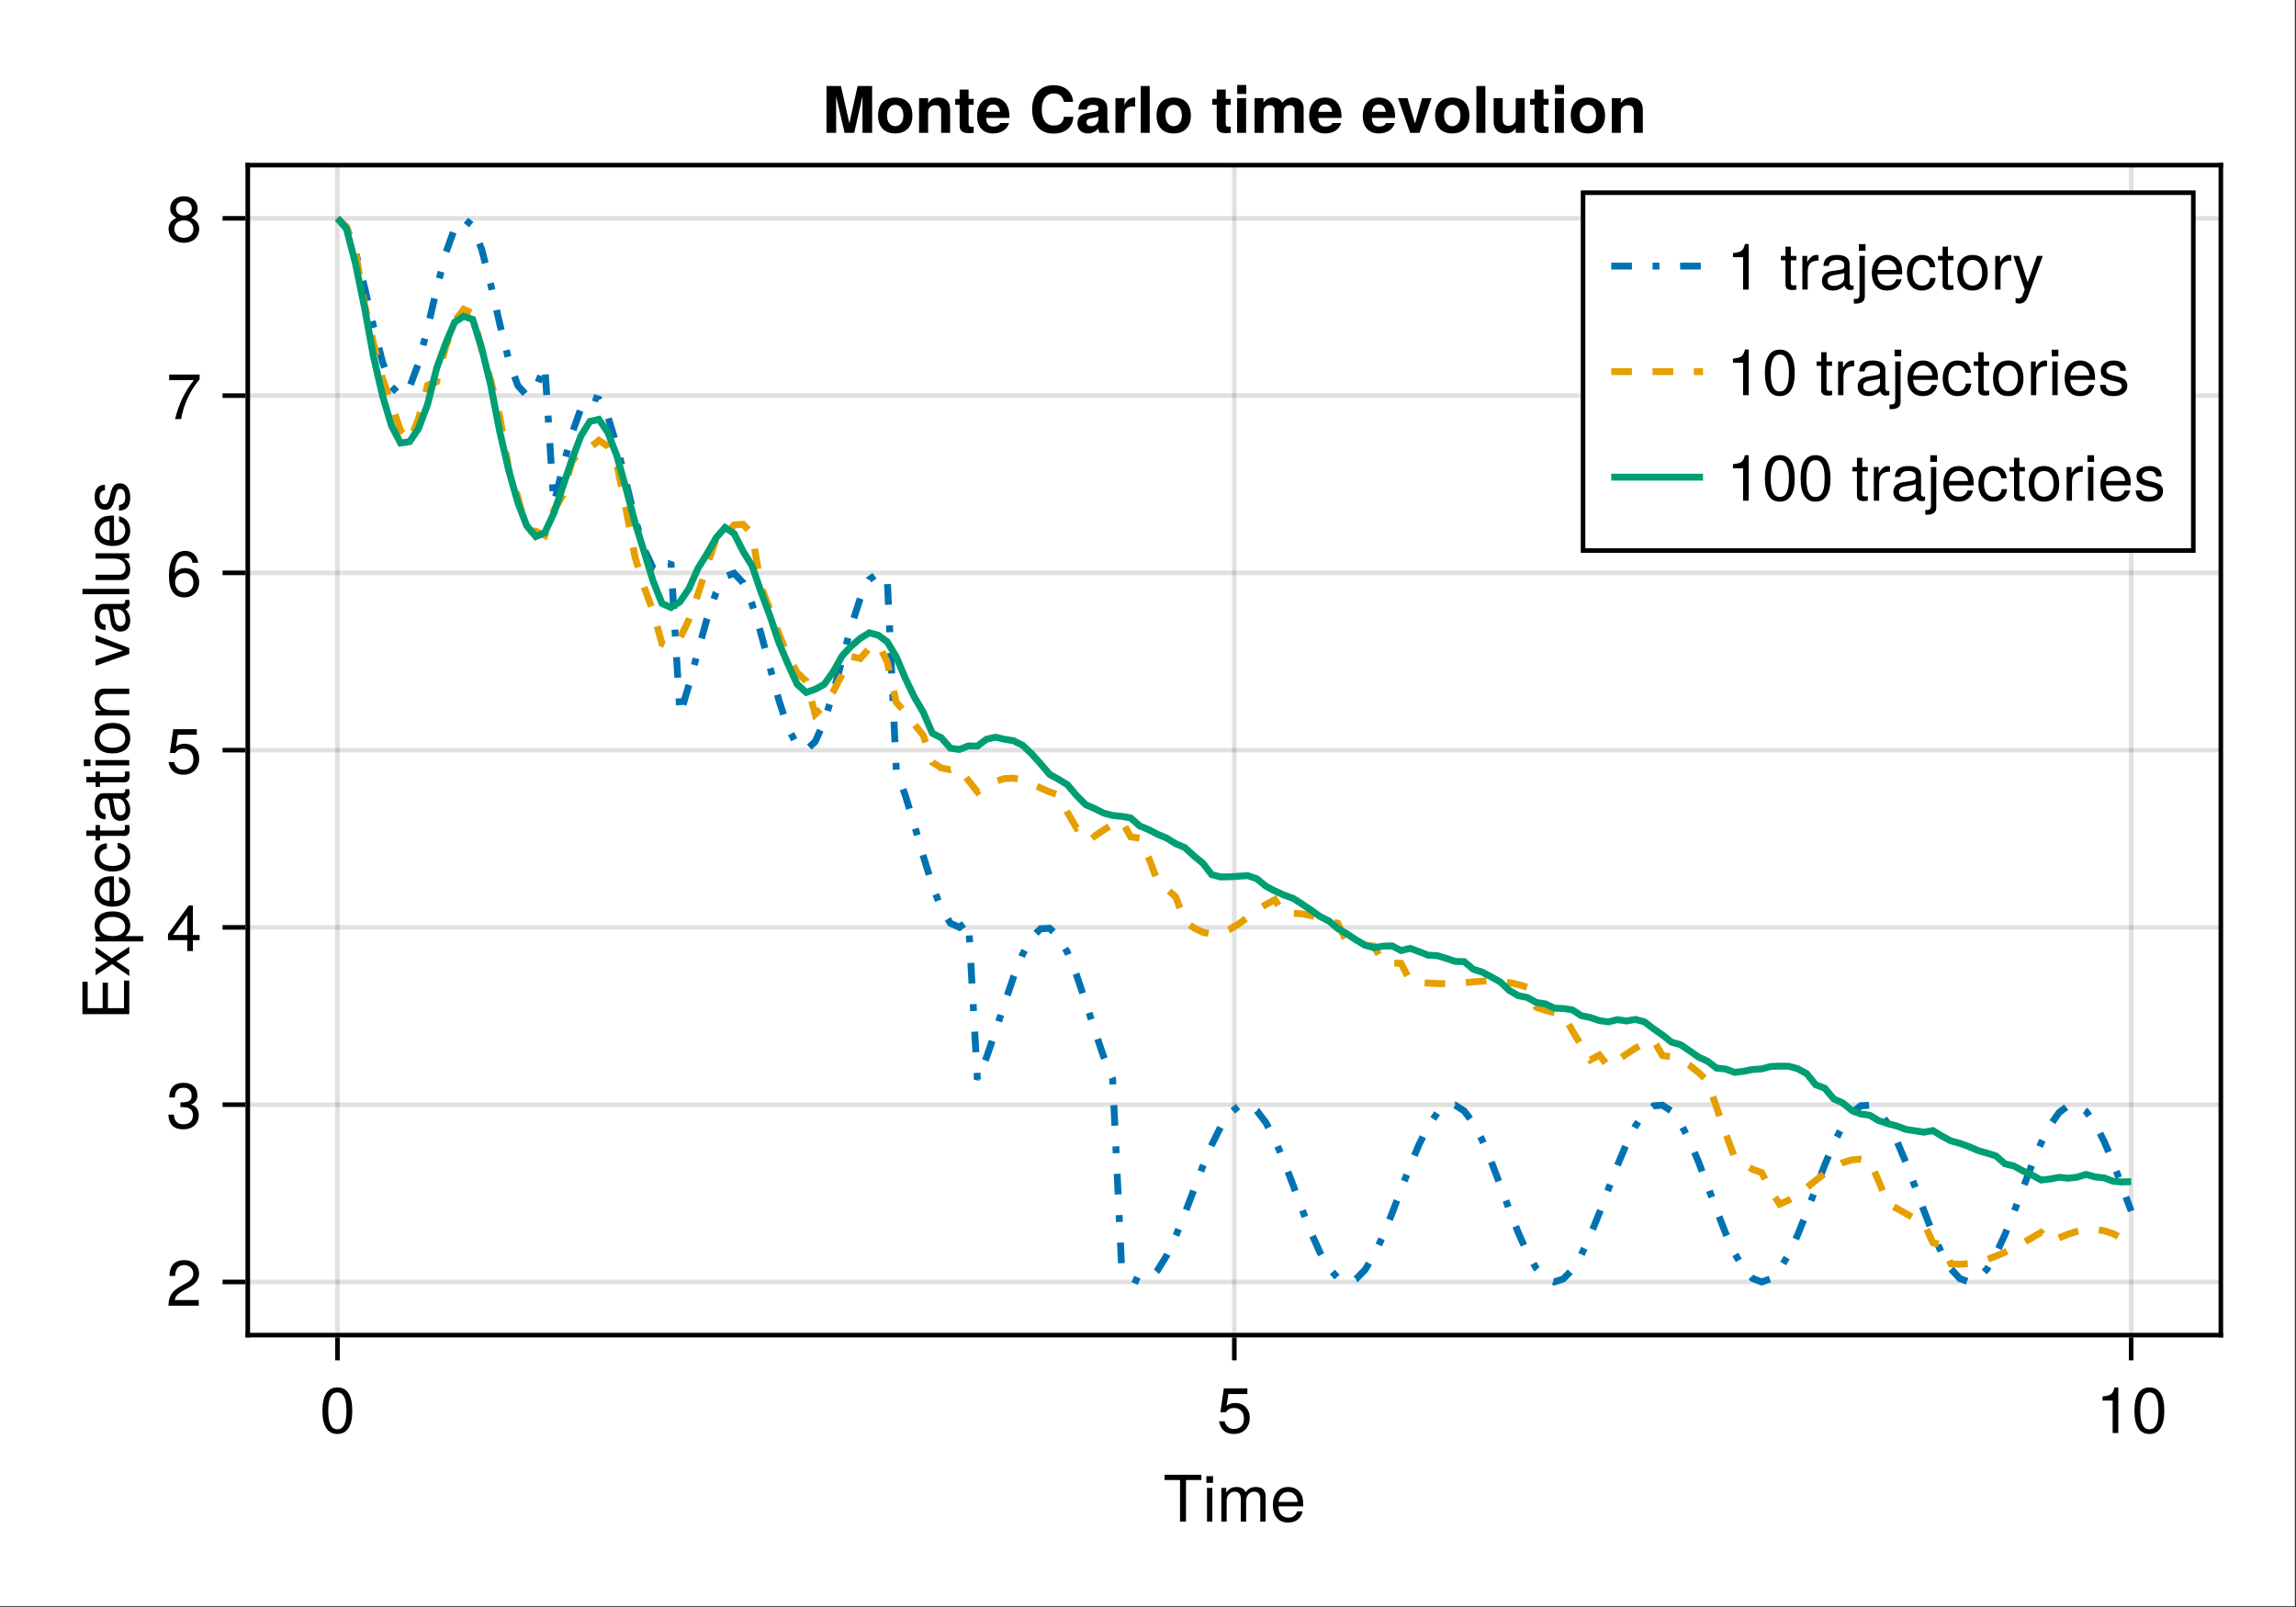<?xml version="1.0" encoding="UTF-8"?>
<svg xmlns="http://www.w3.org/2000/svg" xmlns:xlink="http://www.w3.org/1999/xlink" width="667" height="467" viewBox="0 0 667 467">
<rect x="0" y="0" width="667" height="467" fill="#333333" stroke="none"/>
<defs>
<g>
<g id="glyph-0-0-fd1c0c4a">
<path d="M 11.078 -12.078 C 11.078 -12.078 6.609 -12.078 6.609 -12.078 C 6.609 -12.078 6.609 0 6.609 0 C 6.609 0 4.875 0 4.875 0 C 4.875 0 4.875 -12.078 4.875 -12.078 C 4.875 -12.078 0.391 -12.078 0.391 -12.078 C 0.391 -12.078 0.391 -13.609 0.391 -13.609 C 0.391 -13.609 11.078 -13.609 11.078 -13.609 C 11.078 -13.609 11.078 -12.078 11.078 -12.078 Z M 11.078 -12.078 "/>
</g>
<g id="glyph-1-0-fd1c0c4a">
<path d="M 2.859 0 C 2.859 0 1.312 0 1.312 0 C 1.312 0 1.312 -9.781 1.312 -9.781 C 1.312 -9.781 2.859 -9.781 2.859 -9.781 C 2.859 -9.781 2.859 0 2.859 0 Z M 3.062 -11.266 C 3.062 -11.266 1.125 -11.266 1.125 -11.266 C 1.125 -11.266 1.125 -13.203 1.125 -13.203 C 1.125 -13.203 3.062 -13.203 3.062 -13.203 C 3.062 -13.203 3.062 -11.266 3.062 -11.266 Z M 3.062 -11.266 "/>
</g>
<g id="glyph-1-1-fd1c0c4a">
<path d="M 14.188 0 C 14.188 0 12.641 0 12.641 0 C 12.641 0 12.641 -6.734 12.641 -6.734 C 12.641 -7.969 11.984 -8.703 10.844 -8.703 C 9.578 -8.703 8.531 -7.562 8.531 -6.141 C 8.531 -6.141 8.531 0 8.531 0 C 8.531 0 6.984 0 6.984 0 C 6.984 0 6.984 -6.734 6.984 -6.734 C 6.984 -7.984 6.328 -8.703 5.172 -8.703 C 3.906 -8.703 2.875 -7.562 2.875 -6.141 C 2.875 -6.141 2.875 0 2.875 0 C 2.875 0 1.328 0 1.328 0 C 1.328 0 1.328 -9.781 1.328 -9.781 C 1.328 -9.781 2.75 -9.781 2.75 -9.781 C 2.75 -9.781 2.75 -8.406 2.75 -8.406 C 3.578 -9.578 4.438 -10.062 5.75 -10.062 C 7.016 -10.062 7.812 -9.609 8.391 -8.578 C 9.297 -9.672 10.078 -10.062 11.391 -10.062 C 13.219 -10.062 14.188 -9.094 14.188 -7.344 C 14.188 -7.344 14.188 0 14.188 0 Z M 14.188 0 "/>
</g>
<g id="glyph-1-2-fd1c0c4a">
<path d="M 9.578 -4.438 C 9.578 -4.438 2.375 -4.438 2.375 -4.438 C 2.406 -2.203 3.625 -1.156 5.25 -1.156 C 6.5 -1.156 7.375 -1.688 7.812 -2.969 C 7.812 -2.969 9.375 -2.969 9.375 -2.969 C 8.984 -0.984 7.438 0.281 5.188 0.281 C 2.453 0.281 0.75 -1.625 0.75 -4.844 C 0.75 -8.047 2.5 -10.062 5.234 -10.062 C 7.062 -10.062 8.547 -9.094 9.188 -7.484 C 9.469 -6.766 9.578 -5.859 9.578 -4.438 Z M 7.922 -5.828 C 7.922 -7.359 6.734 -8.625 5.203 -8.625 C 3.641 -8.625 2.547 -7.453 2.406 -5.719 C 2.406 -5.719 7.891 -5.719 7.891 -5.719 C 7.922 -5.75 7.922 -5.828 7.922 -5.828 Z M 7.922 -5.828 "/>
</g>
<g id="glyph-1-3-fd1c0c4a">
<path d="M 9.469 -6.359 C 9.469 -2.016 7.938 0.281 5.141 0.281 C 2.297 0.281 0.797 -2.016 0.797 -6.484 C 0.797 -10.922 2.281 -13.234 5.141 -13.234 C 8.016 -13.234 9.469 -10.953 9.469 -6.359 Z M 7.781 -6.516 C 7.781 -10.062 6.906 -11.781 5.141 -11.781 C 3.359 -11.781 2.484 -10.078 2.484 -6.453 C 2.484 -2.844 3.359 -1.078 5.094 -1.078 C 6.922 -1.078 7.781 -2.766 7.781 -6.516 Z M 7.781 -6.516 "/>
</g>
<g id="glyph-1-4-fd1c0c4a">
<path d="M 9.578 -4.391 C 9.578 -1.594 7.719 0.281 5.047 0.281 C 2.688 0.281 1.188 -0.766 0.656 -3.391 C 0.656 -3.391 2.297 -3.391 2.297 -3.391 C 2.688 -1.906 3.562 -1.172 5 -1.172 C 6.797 -1.172 7.891 -2.266 7.891 -4.156 C 7.891 -6.125 6.781 -7.266 5 -7.266 C 3.984 -7.266 3.344 -6.953 2.578 -6.031 C 2.578 -6.031 1.062 -6.031 1.062 -6.031 C 1.062 -6.031 2.047 -12.953 2.047 -12.953 C 2.047 -12.953 8.891 -12.953 8.891 -12.953 C 8.891 -12.953 8.891 -11.328 8.891 -11.328 C 8.891 -11.328 3.375 -11.328 3.375 -11.328 C 3.375 -11.328 2.859 -7.922 2.859 -7.922 C 3.625 -8.484 4.375 -8.719 5.297 -8.719 C 7.844 -8.719 9.578 -7 9.578 -4.391 Z M 9.578 -4.391 "/>
</g>
<g id="glyph-1-5-fd1c0c4a">
<path d="M 6.484 0 C 6.484 0 4.844 0 4.844 0 C 4.844 0 4.844 -9.422 4.844 -9.422 C 4.844 -9.422 1.906 -9.422 1.906 -9.422 C 1.906 -9.422 1.906 -10.609 1.906 -10.609 C 4.438 -10.922 4.812 -11.203 5.391 -13.234 C 5.391 -13.234 6.484 -13.234 6.484 -13.234 C 6.484 -13.234 6.484 0 6.484 0 Z M 6.484 0 "/>
</g>
<g id="glyph-1-6-fd1c0c4a">
<path d="M 9.547 -9.359 C 9.547 -7.734 8.594 -6.344 6.734 -5.359 C 6.734 -5.359 4.875 -4.344 4.875 -4.344 C 3.25 -3.391 2.656 -2.703 2.484 -1.625 C 2.484 -1.625 9.453 -1.625 9.453 -1.625 C 9.453 -1.625 9.453 0 9.453 0 C 9.453 0 0.641 0 0.641 0 C 0.781 -2.906 1.594 -4.156 4.344 -5.734 C 4.344 -5.734 6.062 -6.703 6.062 -6.703 C 7.25 -7.375 7.859 -8.266 7.859 -9.312 C 7.859 -10.734 6.734 -11.797 5.25 -11.797 C 3.625 -11.797 2.703 -10.859 2.578 -8.641 C 2.578 -8.641 0.938 -8.641 0.938 -8.641 C 1.031 -11.859 2.594 -13.234 5.297 -13.234 C 7.812 -13.234 9.547 -11.594 9.547 -9.359 Z M 9.547 -9.359 "/>
</g>
<g id="glyph-1-7-fd1c0c4a">
<path d="M 9.453 -3.844 C 9.453 -1.344 7.688 0.281 4.969 0.281 C 2.266 0.281 0.797 -1.047 0.594 -4 C 0.594 -4 2.234 -4 2.234 -4 C 2.359 -2.078 3.234 -1.172 5.016 -1.172 C 6.734 -1.172 7.766 -2.172 7.766 -3.828 C 7.766 -5.297 6.828 -6.156 5.016 -6.156 C 5.016 -6.156 4.125 -6.156 4.125 -6.156 C 4.125 -6.156 4.125 -7.547 4.125 -7.547 C 6.766 -7.547 7.375 -8.125 7.375 -9.547 C 7.375 -10.938 6.5 -11.797 5.047 -11.797 C 3.359 -11.797 2.562 -10.922 2.516 -8.969 C 2.516 -8.969 0.875 -8.969 0.875 -8.969 C 0.938 -11.781 2.359 -13.234 5.016 -13.234 C 7.547 -13.234 9.062 -11.875 9.062 -9.594 C 9.062 -8.266 8.438 -7.406 7.203 -6.922 C 8.797 -6.391 9.453 -5.453 9.453 -3.844 Z M 9.453 -3.844 "/>
</g>
<g id="glyph-1-8-fd1c0c4a">
<path d="M 9.703 -3.172 C 9.703 -3.172 7.75 -3.172 7.75 -3.172 C 7.75 -3.172 7.75 0 7.75 0 C 7.75 0 6.109 0 6.109 0 C 6.109 0 6.109 -3.172 6.109 -3.172 C 6.109 -3.172 0.516 -3.172 0.516 -3.172 C 0.516 -3.172 0.516 -4.906 0.516 -4.906 C 0.516 -4.906 6.531 -13.234 6.531 -13.234 C 6.531 -13.234 7.75 -13.234 7.75 -13.234 C 7.75 -13.234 7.75 -4.656 7.75 -4.656 C 7.75 -4.656 9.703 -4.656 9.703 -4.656 C 9.703 -4.656 9.703 -3.172 9.703 -3.172 Z M 6.109 -4.656 C 6.109 -4.656 6.109 -10.438 6.109 -10.438 C 6.109 -10.438 1.953 -4.656 1.953 -4.656 C 1.953 -4.656 6.109 -4.656 6.109 -4.656 Z M 6.109 -4.656 "/>
</g>
<g id="glyph-1-9-fd1c0c4a">
<path d="M 9.578 -4.109 C 9.578 -1.516 7.766 0.281 5.25 0.281 C 2.219 0.281 0.797 -1.906 0.797 -6.031 C 0.797 -10.641 2.469 -13.234 5.547 -13.234 C 7.562 -13.234 8.984 -11.953 9.297 -9.781 C 9.297 -9.781 7.656 -9.781 7.656 -9.781 C 7.391 -11.047 6.594 -11.781 5.438 -11.781 C 3.547 -11.781 2.5 -9.984 2.484 -6.766 C 3.188 -7.734 4.219 -8.234 5.531 -8.234 C 7.891 -8.234 9.578 -6.578 9.578 -4.109 Z M 7.891 -3.984 C 7.891 -5.75 6.906 -6.781 5.328 -6.781 C 3.703 -6.781 2.578 -5.719 2.578 -4.078 C 2.578 -2.375 3.734 -1.172 5.266 -1.172 C 6.781 -1.172 7.891 -2.312 7.891 -3.984 Z M 7.891 -3.984 "/>
</g>
<g id="glyph-1-10-fd1c0c4a">
<path d="M 9.703 -11.578 C 6.922 -8.266 5.062 -4.281 4.328 0 C 4.328 0 2.578 0 2.578 0 C 3.516 -4.141 5.375 -8.016 8.016 -11.328 C 8.016 -11.328 0.859 -11.328 0.859 -11.328 C 0.859 -11.328 0.859 -12.953 0.859 -12.953 C 0.859 -12.953 9.703 -12.953 9.703 -12.953 C 9.703 -12.953 9.703 -11.578 9.703 -11.578 Z M 9.703 -11.578 "/>
</g>
<g id="glyph-1-11-fd1c0c4a">
</g>
<g id="glyph-1-12-fd1c0c4a">
<path d="M 4.75 0 C 4.219 0.094 3.844 0.125 3.469 0.125 C 2.266 0.125 1.594 -0.422 1.594 -1.422 C 1.594 -1.422 1.594 -8.516 1.594 -8.516 C 1.594 -8.516 0.266 -8.516 0.266 -8.516 C 0.266 -8.516 0.266 -9.781 0.266 -9.781 C 0.266 -9.781 1.594 -9.781 1.594 -9.781 C 1.594 -9.781 1.594 -12.469 1.594 -12.469 C 1.594 -12.469 3.141 -12.469 3.141 -12.469 C 3.141 -12.469 3.141 -9.781 3.141 -9.781 C 3.141 -9.781 4.75 -9.781 4.75 -9.781 C 4.75 -9.781 4.75 -8.516 4.75 -8.516 C 4.75 -8.516 3.141 -8.516 3.141 -8.516 C 3.141 -8.516 3.141 -2.109 3.141 -2.109 C 3.141 -1.422 3.328 -1.234 4 -1.234 C 4.297 -1.234 4.531 -1.25 4.75 -1.312 C 4.75 -1.312 4.75 0 4.75 0 Z M 4.75 0 "/>
</g>
<g id="glyph-1-13-fd1c0c4a">
<path d="M 6 -8.422 C 3.578 -8.391 2.859 -7.281 2.859 -5.078 C 2.859 -5.078 2.859 0 2.859 0 C 2.859 0 1.312 0 1.312 0 C 1.312 0 1.312 -9.781 1.312 -9.781 C 1.312 -9.781 2.719 -9.781 2.719 -9.781 C 2.719 -9.781 2.719 -8.016 2.719 -8.016 C 3.625 -9.469 4.391 -10.062 5.391 -10.062 C 5.609 -10.062 5.734 -10.047 6 -10.016 C 6 -10.016 6 -8.422 6 -8.422 Z M 6 -8.422 "/>
</g>
<g id="glyph-1-14-fd1c0c4a">
<path d="M 9.984 -0.031 C 9.484 0.094 9.25 0.125 8.922 0.125 C 8.156 0.125 7.484 -0.406 7.312 -1.156 C 6.453 -0.25 5.25 0.281 4 0.281 C 2.016 0.281 0.781 -0.766 0.781 -2.547 C 0.781 -3.734 1.359 -4.609 2.5 -5.078 C 3.094 -5.328 3.438 -5.391 5.641 -5.672 C 6.875 -5.828 7.266 -6.109 7.266 -6.766 C 7.266 -6.766 7.266 -7.172 7.266 -7.172 C 7.266 -8.109 6.484 -8.625 5.078 -8.625 C 3.625 -8.625 2.906 -8.078 2.781 -6.891 C 2.781 -6.891 1.219 -6.891 1.219 -6.891 C 1.312 -9.156 2.766 -10.062 5.141 -10.062 C 7.547 -10.062 8.812 -9.125 8.812 -7.391 C 8.812 -7.391 8.812 -1.938 8.812 -1.938 C 8.812 -1.453 9.109 -1.172 9.656 -1.172 C 9.75 -1.172 9.828 -1.172 9.984 -1.219 C 9.984 -1.219 9.984 -0.031 9.984 -0.031 Z M 7.266 -3.375 C 7.266 -3.375 7.266 -4.844 7.266 -4.844 C 6.734 -4.594 6.406 -4.516 4.766 -4.297 C 3.094 -4.047 2.406 -3.609 2.406 -2.578 C 2.406 -1.516 3.125 -1.078 4.328 -1.078 C 5.844 -1.078 7.266 -1.984 7.266 -3.375 Z M 7.266 -3.375 "/>
</g>
<g id="glyph-1-15-fd1c0c4a">
<path d="M 2.859 2.031 C 2.859 3.359 1.938 4.078 0.188 4.078 C -0.062 4.078 -0.156 4.047 -0.344 4.016 C -0.344 4.016 -0.344 2.688 -0.344 2.688 C -0.344 2.688 0.031 2.703 0.031 2.703 C 0.984 2.766 1.312 2.359 1.312 1.422 C 1.312 1.422 1.312 -9.781 1.312 -9.781 C 1.312 -9.781 2.859 -9.781 2.859 -9.781 C 2.859 -9.781 2.859 2.031 2.859 2.031 Z M 3.062 -11.266 C 3.062 -11.266 1.125 -11.266 1.125 -11.266 C 1.125 -11.266 1.125 -13.203 1.125 -13.203 C 1.125 -13.203 3.062 -13.203 3.062 -13.203 C 3.062 -13.203 3.062 -11.266 3.062 -11.266 Z M 3.062 -11.266 "/>
</g>
<g id="glyph-1-16-fd1c0c4a">
<path d="M 8.906 -3.359 C 8.719 -1.125 7.25 0.281 4.906 0.281 C 2.266 0.281 0.578 -1.641 0.578 -4.797 C 0.578 -8.047 2.297 -10.062 4.922 -10.062 C 7.109 -10.062 8.609 -8.891 8.797 -6.5 C 8.797 -6.5 7.219 -6.5 7.219 -6.5 C 7.047 -7.859 6.219 -8.625 4.906 -8.625 C 3.219 -8.625 2.203 -7.25 2.203 -4.797 C 2.203 -2.484 3.234 -1.156 4.953 -1.156 C 6.281 -1.156 7.078 -1.797 7.344 -3.359 C 7.344 -3.359 8.906 -3.359 8.906 -3.359 Z M 8.906 -3.359 "/>
</g>
<g id="glyph-1-17-fd1c0c4a">
<path d="M 9.516 -4.812 C 9.516 -1.609 7.844 0.281 5.094 0.281 C 2.312 0.281 0.672 -1.609 0.672 -4.891 C 0.672 -8.172 2.328 -10.062 5.078 -10.062 C 7.891 -10.062 9.516 -8.203 9.516 -4.812 Z M 7.891 -4.844 C 7.891 -7.266 6.859 -8.625 5.094 -8.625 C 3.359 -8.625 2.297 -7.25 2.297 -4.891 C 2.297 -2.516 3.359 -1.156 5.094 -1.156 C 6.812 -1.156 7.891 -2.547 7.891 -4.844 Z M 7.891 -4.844 "/>
</g>
<g id="glyph-1-18-fd1c0c4a">
<path d="M 8.578 -2.75 C 8.578 -0.859 7 0.281 4.531 0.281 C 1.984 0.281 0.703 -0.734 0.641 -2.984 C 0.641 -2.984 2.281 -2.984 2.281 -2.984 C 2.484 -1.5 3.266 -1.156 4.672 -1.156 C 6.031 -1.156 6.953 -1.703 6.953 -2.609 C 6.953 -3.328 6.516 -3.641 5.438 -3.906 C 5.438 -3.906 3.984 -4.25 3.984 -4.25 C 1.656 -4.812 0.875 -5.547 0.875 -7.078 C 0.875 -8.891 2.359 -10.062 4.625 -10.062 C 6.891 -10.062 8.156 -8.984 8.172 -7.062 C 8.172 -7.062 6.531 -7.062 6.531 -7.062 C 6.5 -8.078 5.828 -8.625 4.578 -8.625 C 3.312 -8.625 2.5 -8.047 2.5 -7.156 C 2.5 -6.453 3.047 -6.047 4.312 -5.75 C 4.312 -5.75 5.812 -5.391 5.812 -5.391 C 7.75 -4.922 8.578 -4.203 8.578 -2.75 Z M 8.578 -2.75 "/>
</g>
<g id="glyph-2-0-fd1c0c4a">
<path d="M 0 -11.453 C 0 -11.453 0 -1.688 0 -1.688 C 0 -1.688 -13.609 -1.688 -13.609 -1.688 C -13.609 -1.688 -13.609 -11.109 -13.609 -11.109 C -13.609 -11.109 -12.078 -11.109 -12.078 -11.109 C -12.078 -11.109 -12.078 -3.422 -12.078 -3.422 C -12.078 -3.422 -7.734 -3.422 -7.734 -3.422 C -7.734 -3.422 -7.734 -10.828 -7.734 -10.828 C -7.734 -10.828 -6.203 -10.828 -6.203 -10.828 C -6.203 -10.828 -6.203 -3.422 -6.203 -3.422 C -6.203 -3.422 -1.531 -3.422 -1.531 -3.422 C -1.531 -3.422 -1.531 -11.453 -1.531 -11.453 C -1.531 -11.453 0 -11.453 0 -11.453 Z M 0 -11.453 "/>
</g>
<g id="glyph-2-1-fd1c0c4a">
<path d="M 0 -4.75 C 0.094 -4.219 0.125 -3.844 0.125 -3.469 C 0.125 -2.266 -0.422 -1.594 -1.422 -1.594 C -1.422 -1.594 -8.516 -1.594 -8.516 -1.594 C -8.516 -1.594 -8.516 -0.266 -8.516 -0.266 C -8.516 -0.266 -9.781 -0.266 -9.781 -0.266 C -9.781 -0.266 -9.781 -1.594 -9.781 -1.594 C -9.781 -1.594 -12.469 -1.594 -12.469 -1.594 C -12.469 -1.594 -12.469 -3.141 -12.469 -3.141 C -12.469 -3.141 -9.781 -3.141 -9.781 -3.141 C -9.781 -3.141 -9.781 -4.75 -9.781 -4.75 C -9.781 -4.75 -8.516 -4.75 -8.516 -4.75 C -8.516 -4.75 -8.516 -3.141 -8.516 -3.141 C -8.516 -3.141 -2.109 -3.141 -2.109 -3.141 C -1.422 -3.141 -1.234 -3.328 -1.234 -4 C -1.234 -4.297 -1.25 -4.531 -1.312 -4.75 C -1.312 -4.75 0 -4.75 0 -4.75 Z M 0 -4.75 "/>
</g>
<g id="glyph-2-2-fd1c0c4a">
<path d="M -9.781 -9.078 C -9.781 -9.078 0 -5.328 0 -5.328 C 0 -5.328 0 -3.625 0 -3.625 C 0 -3.625 -9.781 -0.188 -9.781 -0.188 C -9.781 -0.188 -9.781 -1.938 -9.781 -1.938 C -9.781 -1.938 -1.844 -4.562 -1.844 -4.562 C -1.844 -4.562 -9.781 -7.312 -9.781 -7.312 C -9.781 -7.312 -9.781 -9.078 -9.781 -9.078 Z M -9.781 -9.078 "/>
</g>
<g id="glyph-3-0-fd1c0c4a">
<path d="M 0 -8.828 C 0 -8.828 0 -7.016 0 -7.016 C 0 -7.016 -3.75 -4.578 -3.75 -4.578 C -3.75 -4.578 0 -2.094 0 -2.094 C 0 -2.094 0 -0.312 0 -0.312 C 0 -0.312 -4.984 -3.766 -4.984 -3.766 C -4.984 -3.766 -9.781 -0.5 -9.781 -0.5 C -9.781 -0.5 -9.781 -2.281 -9.781 -2.281 C -9.781 -2.281 -6.234 -4.625 -6.234 -4.625 C -6.234 -4.625 -9.781 -6.984 -9.781 -6.984 C -9.781 -6.984 -9.781 -8.734 -9.781 -8.734 C -9.781 -8.734 -5.062 -5.453 -5.062 -5.453 C -5.062 -5.453 0 -8.828 0 -8.828 Z M 0 -8.828 "/>
</g>
<g id="glyph-4-0-fd1c0c4a">
<path d="M -4.797 -9.766 C -1.688 -9.766 0.281 -8.109 0.281 -5.578 C 0.281 -4.312 -0.172 -3.391 -1.172 -2.578 C -1.172 -2.578 4.078 -2.578 4.078 -2.578 C 4.078 -2.578 4.078 -1.031 4.078 -1.031 C 4.078 -1.031 -9.781 -1.031 -9.781 -1.031 C -9.781 -1.031 -9.781 -2.453 -9.781 -2.453 C -9.781 -2.453 -8.312 -2.453 -8.312 -2.453 C -9.469 -3.172 -10.062 -4.234 -10.062 -5.562 C -10.062 -8.156 -8.078 -9.766 -4.797 -9.766 Z M -4.844 -8.141 C -7.172 -8.141 -8.609 -7.016 -8.609 -5.297 C -8.609 -3.656 -7.109 -2.578 -4.812 -2.578 C -2.516 -2.578 -1.172 -3.656 -1.172 -5.297 C -1.172 -7 -2.609 -8.141 -4.844 -8.141 Z M -4.844 -8.141 "/>
</g>
<g id="glyph-5-0-fd1c0c4a">
<path d="M -4.438 -9.578 C -4.438 -9.578 -4.438 -2.375 -4.438 -2.375 C -2.203 -2.406 -1.156 -3.625 -1.156 -5.25 C -1.156 -6.5 -1.688 -7.375 -2.969 -7.812 C -2.969 -7.812 -2.969 -9.375 -2.969 -9.375 C -0.984 -8.984 0.281 -7.438 0.281 -5.188 C 0.281 -2.453 -1.625 -0.75 -4.844 -0.75 C -8.047 -0.75 -10.062 -2.5 -10.062 -5.234 C -10.062 -7.062 -9.094 -8.547 -7.484 -9.188 C -6.766 -9.469 -5.859 -9.578 -4.438 -9.578 Z M -5.828 -7.922 C -7.359 -7.922 -8.625 -6.734 -8.625 -5.203 C -8.625 -3.641 -7.453 -2.547 -5.719 -2.406 C -5.719 -2.406 -5.719 -7.891 -5.719 -7.891 C -5.75 -7.922 -5.828 -7.922 -5.828 -7.922 Z M -5.828 -7.922 "/>
</g>
<g id="glyph-5-1-fd1c0c4a">
<path d="M -2.75 -8.578 C -0.859 -8.578 0.281 -7 0.281 -4.531 C 0.281 -1.984 -0.734 -0.703 -2.984 -0.641 C -2.984 -0.641 -2.984 -2.281 -2.984 -2.281 C -1.5 -2.484 -1.156 -3.266 -1.156 -4.672 C -1.156 -6.031 -1.703 -6.953 -2.609 -6.953 C -3.328 -6.953 -3.641 -6.516 -3.906 -5.438 C -3.906 -5.438 -4.25 -3.984 -4.25 -3.984 C -4.812 -1.656 -5.547 -0.875 -7.078 -0.875 C -8.891 -0.875 -10.062 -2.359 -10.062 -4.625 C -10.062 -6.891 -8.984 -8.156 -7.062 -8.172 C -7.062 -8.172 -7.062 -6.531 -7.062 -6.531 C -8.078 -6.5 -8.625 -5.828 -8.625 -4.578 C -8.625 -3.312 -8.047 -2.5 -7.156 -2.5 C -6.453 -2.5 -6.047 -3.047 -5.75 -4.312 C -5.75 -4.312 -5.391 -5.812 -5.391 -5.812 C -4.922 -7.75 -4.203 -8.578 -2.75 -8.578 Z M -2.75 -8.578 "/>
</g>
<g id="glyph-6-0-fd1c0c4a">
<path d="M -3.359 -8.906 C -1.125 -8.719 0.281 -7.25 0.281 -4.906 C 0.281 -2.266 -1.641 -0.578 -4.797 -0.578 C -8.047 -0.578 -10.062 -2.297 -10.062 -4.922 C -10.062 -7.109 -8.891 -8.609 -6.5 -8.797 C -6.5 -8.797 -6.5 -7.219 -6.5 -7.219 C -7.859 -7.047 -8.625 -6.219 -8.625 -4.906 C -8.625 -3.219 -7.25 -2.203 -4.797 -2.203 C -2.484 -2.203 -1.156 -3.234 -1.156 -4.953 C -1.156 -6.281 -1.797 -7.078 -3.359 -7.344 C -3.359 -7.344 -3.359 -8.906 -3.359 -8.906 Z M -3.359 -8.906 "/>
</g>
<g id="glyph-7-0-fd1c0c4a">
<path d="M -0.031 -9.984 C 0.094 -9.484 0.125 -9.25 0.125 -8.922 C 0.125 -8.156 -0.406 -7.484 -1.156 -7.312 C -0.25 -6.453 0.281 -5.25 0.281 -4 C 0.281 -2.016 -0.766 -0.781 -2.547 -0.781 C -3.734 -0.781 -4.609 -1.359 -5.078 -2.5 C -5.328 -3.094 -5.391 -3.438 -5.672 -5.641 C -5.828 -6.875 -6.109 -7.266 -6.766 -7.266 C -6.766 -7.266 -7.172 -7.266 -7.172 -7.266 C -8.109 -7.266 -8.625 -6.484 -8.625 -5.078 C -8.625 -3.625 -8.078 -2.906 -6.891 -2.781 C -6.891 -2.781 -6.891 -1.219 -6.891 -1.219 C -9.156 -1.312 -10.062 -2.766 -10.062 -5.141 C -10.062 -7.547 -9.125 -8.812 -7.391 -8.812 C -7.391 -8.812 -1.938 -8.812 -1.938 -8.812 C -1.453 -8.812 -1.172 -9.109 -1.172 -9.656 C -1.172 -9.75 -1.172 -9.828 -1.219 -9.984 C -1.219 -9.984 -0.031 -9.984 -0.031 -9.984 Z M -3.375 -7.266 C -3.375 -7.266 -4.844 -7.266 -4.844 -7.266 C -4.594 -6.734 -4.516 -6.406 -4.297 -4.766 C -4.047 -3.094 -3.609 -2.406 -2.578 -2.406 C -1.516 -2.406 -1.078 -3.125 -1.078 -4.328 C -1.078 -5.844 -1.984 -7.266 -3.375 -7.266 Z M -3.375 -7.266 "/>
</g>
<g id="glyph-7-1-fd1c0c4a">
<path d="M 0 -4.75 C 0.094 -4.219 0.125 -3.844 0.125 -3.469 C 0.125 -2.266 -0.422 -1.594 -1.422 -1.594 C -1.422 -1.594 -8.516 -1.594 -8.516 -1.594 C -8.516 -1.594 -8.516 -0.266 -8.516 -0.266 C -8.516 -0.266 -9.781 -0.266 -9.781 -0.266 C -9.781 -0.266 -9.781 -1.594 -9.781 -1.594 C -9.781 -1.594 -12.469 -1.594 -12.469 -1.594 C -12.469 -1.594 -12.469 -3.141 -12.469 -3.141 C -12.469 -3.141 -9.781 -3.141 -9.781 -3.141 C -9.781 -3.141 -9.781 -4.75 -9.781 -4.75 C -9.781 -4.75 -8.516 -4.75 -8.516 -4.75 C -8.516 -4.75 -8.516 -3.141 -8.516 -3.141 C -8.516 -3.141 -2.109 -3.141 -2.109 -3.141 C -1.422 -3.141 -1.234 -3.328 -1.234 -4 C -1.234 -4.297 -1.25 -4.531 -1.312 -4.75 C -1.312 -4.75 0 -4.75 0 -4.75 Z M 0 -4.75 "/>
</g>
<g id="glyph-7-2-fd1c0c4a">
<path d="M 0 -2.812 C 0 -2.812 0 -1.266 0 -1.266 C 0 -1.266 -13.609 -1.266 -13.609 -1.266 C -13.609 -1.266 -13.609 -2.812 -13.609 -2.812 C -13.609 -2.812 0 -2.812 0 -2.812 Z M 0 -2.812 "/>
</g>
<g id="glyph-8-0-fd1c0c4a">
<path d="M 0 -2.859 C 0 -2.859 0 -1.312 0 -1.312 C 0 -1.312 -9.781 -1.312 -9.781 -1.312 C -9.781 -1.312 -9.781 -2.859 -9.781 -2.859 C -9.781 -2.859 0 -2.859 0 -2.859 Z M -11.266 -3.062 C -11.266 -3.062 -11.266 -1.125 -11.266 -1.125 C -11.266 -1.125 -13.203 -1.125 -13.203 -1.125 C -13.203 -1.125 -13.203 -3.062 -13.203 -3.062 C -13.203 -3.062 -11.266 -3.062 -11.266 -3.062 Z M -11.266 -3.062 "/>
</g>
<g id="glyph-9-0-fd1c0c4a">
<path d="M -4.812 -9.516 C -1.609 -9.516 0.281 -7.844 0.281 -5.094 C 0.281 -2.312 -1.609 -0.672 -4.891 -0.672 C -8.172 -0.672 -10.062 -2.328 -10.062 -5.078 C -10.062 -7.891 -8.203 -9.516 -4.812 -9.516 Z M -4.844 -7.891 C -7.266 -7.891 -8.625 -6.859 -8.625 -5.094 C -8.625 -3.359 -7.25 -2.297 -4.891 -2.297 C -2.516 -2.297 -1.156 -3.359 -1.156 -5.094 C -1.156 -6.812 -2.547 -7.891 -4.844 -7.891 Z M -4.844 -7.891 "/>
</g>
<g id="glyph-10-0-fd1c0c4a">
<path d="M 0 -9.094 C 0 -9.094 0 -7.547 0 -7.547 C 0 -7.547 -6.781 -7.547 -6.781 -7.547 C -7.953 -7.547 -8.703 -6.766 -8.703 -5.531 C -8.703 -3.938 -7.391 -2.859 -5.391 -2.859 C -5.391 -2.859 0 -2.859 0 -2.859 C 0 -2.859 0 -1.312 0 -1.312 C 0 -1.312 -9.781 -1.312 -9.781 -1.312 C -9.781 -1.312 -9.781 -2.75 -9.781 -2.75 C -9.781 -2.75 -8.141 -2.75 -8.141 -2.75 C -9.5 -3.609 -10.062 -4.531 -10.062 -6 C -10.062 -7.875 -9.016 -9.094 -7.391 -9.094 C -7.391 -9.094 0 -9.094 0 -9.094 Z M 0 -9.094 "/>
</g>
<g id="glyph-11-0-fd1c0c4a">
</g>
<g id="glyph-12-0-fd1c0c4a">
<path d="M 0 -9 C 0 -9 0 -7.594 0 -7.594 C 0 -7.594 -1.516 -7.594 -1.516 -7.594 C -0.219 -6.688 0.281 -5.766 0.281 -4.328 C 0.281 -2.422 -0.766 -1.219 -2.391 -1.219 C -2.391 -1.219 -9.781 -1.219 -9.781 -1.219 C -9.781 -1.219 -9.781 -2.766 -9.781 -2.766 C -9.781 -2.766 -3 -2.766 -3 -2.766 C -1.828 -2.766 -1.078 -3.547 -1.078 -4.781 C -1.078 -6.406 -2.391 -7.453 -4.391 -7.453 C -4.391 -7.453 -9.781 -7.453 -9.781 -7.453 C -9.781 -7.453 -9.781 -9 -9.781 -9 C -9.781 -9 0 -9 0 -9 Z M 0 -9 "/>
</g>
<g id="glyph-13-0-fd1c0c4a">
<path d="M 9.578 -3.734 C 9.578 -1.328 7.75 0.281 5.141 0.281 C 2.516 0.281 0.688 -1.328 0.688 -3.75 C 0.688 -5.203 1.438 -6.234 2.953 -6.969 C 1.609 -7.812 1.156 -8.484 1.156 -9.703 C 1.156 -11.781 2.797 -13.234 5.141 -13.234 C 7.484 -13.234 9.109 -11.781 9.109 -9.703 C 9.109 -8.453 8.656 -7.781 7.297 -6.969 C 8.828 -6.234 9.578 -5.203 9.578 -3.734 Z M 7.438 -9.672 C 7.438 -10.953 6.531 -11.781 5.141 -11.781 C 3.75 -11.781 2.844 -10.953 2.844 -9.688 C 2.844 -8.438 3.75 -7.625 5.141 -7.625 C 6.516 -7.625 7.438 -8.438 7.438 -9.672 Z M 7.891 -3.719 C 7.891 -5.266 6.781 -6.234 5.141 -6.234 C 3.484 -6.234 2.375 -5.266 2.375 -3.719 C 2.375 -2.172 3.484 -1.172 5.094 -1.172 C 6.781 -1.172 7.891 -2.141 7.891 -3.719 Z M 7.891 -3.719 "/>
</g>
<g id="glyph-13-1-fd1c0c4a">
<path d="M 6.484 0 C 6.484 0 4.844 0 4.844 0 C 4.844 0 4.844 -9.422 4.844 -9.422 C 4.844 -9.422 1.906 -9.422 1.906 -9.422 C 1.906 -9.422 1.906 -10.609 1.906 -10.609 C 4.438 -10.922 4.812 -11.203 5.391 -13.234 C 5.391 -13.234 6.484 -13.234 6.484 -13.234 C 6.484 -13.234 6.484 0 6.484 0 Z M 6.484 0 "/>
</g>
<g id="glyph-13-2-fd1c0c4a">
</g>
<g id="glyph-13-3-fd1c0c4a">
<path d="M 4.75 0 C 4.219 0.094 3.844 0.125 3.469 0.125 C 2.266 0.125 1.594 -0.422 1.594 -1.422 C 1.594 -1.422 1.594 -8.516 1.594 -8.516 C 1.594 -8.516 0.266 -8.516 0.266 -8.516 C 0.266 -8.516 0.266 -9.781 0.266 -9.781 C 0.266 -9.781 1.594 -9.781 1.594 -9.781 C 1.594 -9.781 1.594 -12.469 1.594 -12.469 C 1.594 -12.469 3.141 -12.469 3.141 -12.469 C 3.141 -12.469 3.141 -9.781 3.141 -9.781 C 3.141 -9.781 4.75 -9.781 4.75 -9.781 C 4.75 -9.781 4.75 -8.516 4.75 -8.516 C 4.75 -8.516 3.141 -8.516 3.141 -8.516 C 3.141 -8.516 3.141 -2.109 3.141 -2.109 C 3.141 -1.422 3.328 -1.234 4 -1.234 C 4.297 -1.234 4.531 -1.25 4.75 -1.312 C 4.75 -1.312 4.75 0 4.75 0 Z M 4.75 0 "/>
</g>
<g id="glyph-13-4-fd1c0c4a">
<path d="M 6 -8.422 C 3.578 -8.391 2.859 -7.281 2.859 -5.078 C 2.859 -5.078 2.859 0 2.859 0 C 2.859 0 1.312 0 1.312 0 C 1.312 0 1.312 -9.781 1.312 -9.781 C 1.312 -9.781 2.719 -9.781 2.719 -9.781 C 2.719 -9.781 2.719 -8.016 2.719 -8.016 C 3.625 -9.469 4.391 -10.062 5.391 -10.062 C 5.609 -10.062 5.734 -10.047 6 -10.016 C 6 -10.016 6 -8.422 6 -8.422 Z M 6 -8.422 "/>
</g>
<g id="glyph-13-5-fd1c0c4a">
<path d="M 9.984 -0.031 C 9.484 0.094 9.25 0.125 8.922 0.125 C 8.156 0.125 7.484 -0.406 7.312 -1.156 C 6.453 -0.25 5.25 0.281 4 0.281 C 2.016 0.281 0.781 -0.766 0.781 -2.547 C 0.781 -3.734 1.359 -4.609 2.5 -5.078 C 3.094 -5.328 3.438 -5.391 5.641 -5.672 C 6.875 -5.828 7.266 -6.109 7.266 -6.766 C 7.266 -6.766 7.266 -7.172 7.266 -7.172 C 7.266 -8.109 6.484 -8.625 5.078 -8.625 C 3.625 -8.625 2.906 -8.078 2.781 -6.891 C 2.781 -6.891 1.219 -6.891 1.219 -6.891 C 1.312 -9.156 2.766 -10.062 5.141 -10.062 C 7.547 -10.062 8.812 -9.125 8.812 -7.391 C 8.812 -7.391 8.812 -1.938 8.812 -1.938 C 8.812 -1.453 9.109 -1.172 9.656 -1.172 C 9.75 -1.172 9.828 -1.172 9.984 -1.219 C 9.984 -1.219 9.984 -0.031 9.984 -0.031 Z M 7.266 -3.375 C 7.266 -3.375 7.266 -4.844 7.266 -4.844 C 6.734 -4.594 6.406 -4.516 4.766 -4.297 C 3.094 -4.047 2.406 -3.609 2.406 -2.578 C 2.406 -1.516 3.125 -1.078 4.328 -1.078 C 5.844 -1.078 7.266 -1.984 7.266 -3.375 Z M 7.266 -3.375 "/>
</g>
<g id="glyph-13-6-fd1c0c4a">
<path d="M 2.859 2.031 C 2.859 3.359 1.938 4.078 0.188 4.078 C -0.062 4.078 -0.156 4.047 -0.344 4.016 C -0.344 4.016 -0.344 2.688 -0.344 2.688 C -0.344 2.688 0.031 2.703 0.031 2.703 C 0.984 2.766 1.312 2.359 1.312 1.422 C 1.312 1.422 1.312 -9.781 1.312 -9.781 C 1.312 -9.781 2.859 -9.781 2.859 -9.781 C 2.859 -9.781 2.859 2.031 2.859 2.031 Z M 3.062 -11.266 C 3.062 -11.266 1.125 -11.266 1.125 -11.266 C 1.125 -11.266 1.125 -13.203 1.125 -13.203 C 1.125 -13.203 3.062 -13.203 3.062 -13.203 C 3.062 -13.203 3.062 -11.266 3.062 -11.266 Z M 3.062 -11.266 "/>
</g>
<g id="glyph-13-7-fd1c0c4a">
<path d="M 9.578 -4.438 C 9.578 -4.438 2.375 -4.438 2.375 -4.438 C 2.406 -2.203 3.625 -1.156 5.25 -1.156 C 6.5 -1.156 7.375 -1.688 7.812 -2.969 C 7.812 -2.969 9.375 -2.969 9.375 -2.969 C 8.984 -0.984 7.438 0.281 5.188 0.281 C 2.453 0.281 0.75 -1.625 0.75 -4.844 C 0.75 -8.047 2.5 -10.062 5.234 -10.062 C 7.062 -10.062 8.547 -9.094 9.188 -7.484 C 9.469 -6.766 9.578 -5.859 9.578 -4.438 Z M 7.922 -5.828 C 7.922 -7.359 6.734 -8.625 5.203 -8.625 C 3.641 -8.625 2.547 -7.453 2.406 -5.719 C 2.406 -5.719 7.891 -5.719 7.891 -5.719 C 7.922 -5.75 7.922 -5.828 7.922 -5.828 Z M 7.922 -5.828 "/>
</g>
<g id="glyph-13-8-fd1c0c4a">
<path d="M 8.906 -3.359 C 8.719 -1.125 7.25 0.281 4.906 0.281 C 2.266 0.281 0.578 -1.641 0.578 -4.797 C 0.578 -8.047 2.297 -10.062 4.922 -10.062 C 7.109 -10.062 8.609 -8.891 8.797 -6.5 C 8.797 -6.5 7.219 -6.5 7.219 -6.5 C 7.047 -7.859 6.219 -8.625 4.906 -8.625 C 3.219 -8.625 2.203 -7.25 2.203 -4.797 C 2.203 -2.484 3.234 -1.156 4.953 -1.156 C 6.281 -1.156 7.078 -1.797 7.344 -3.359 C 7.344 -3.359 8.906 -3.359 8.906 -3.359 Z M 8.906 -3.359 "/>
</g>
<g id="glyph-13-9-fd1c0c4a">
<path d="M 9.516 -4.812 C 9.516 -1.609 7.844 0.281 5.094 0.281 C 2.312 0.281 0.672 -1.609 0.672 -4.891 C 0.672 -8.172 2.328 -10.062 5.078 -10.062 C 7.891 -10.062 9.516 -8.203 9.516 -4.812 Z M 7.891 -4.844 C 7.891 -7.266 6.859 -8.625 5.094 -8.625 C 3.359 -8.625 2.297 -7.25 2.297 -4.891 C 2.297 -2.516 3.359 -1.156 5.094 -1.156 C 6.812 -1.156 7.891 -2.547 7.891 -4.844 Z M 7.891 -4.844 "/>
</g>
<g id="glyph-13-10-fd1c0c4a">
<path d="M 8.922 -9.781 C 8.922 -9.781 4.578 2.047 4.578 2.047 C 4.047 3.453 3.156 4.078 2.047 4.078 C 1.641 4.078 1.328 4 1.016 3.828 C 1.016 3.828 1.016 2.422 1.016 2.422 C 1.344 2.5 1.609 2.547 1.828 2.547 C 2.5 2.547 2.812 2.281 3.078 1.594 C 3.078 1.594 3.672 0.031 3.672 0.031 C 3.672 0.031 0.375 -9.781 0.375 -9.781 C 0.375 -9.781 2.031 -9.781 2.031 -9.781 C 2.031 -9.781 4.531 -2.172 4.531 -2.172 C 4.531 -2.172 7.25 -9.781 7.25 -9.781 C 7.25 -9.781 8.922 -9.781 8.922 -9.781 Z M 8.922 -9.781 "/>
</g>
<g id="glyph-14-0-fd1c0c4a">
<path d="M 14.484 0 C 14.484 0 11.688 0 11.688 0 C 11.688 0 11.688 -10.609 11.688 -10.609 C 11.688 -10.609 9.281 0 9.281 0 C 9.281 0 6.484 0 6.484 0 C 6.484 0 4.031 -10.609 4.031 -10.609 C 4.031 -10.609 4.031 0 4.031 0 C 4.031 0 1.234 0 1.234 0 C 1.234 0 1.234 -13.609 1.234 -13.609 C 1.234 -13.609 5.422 -13.609 5.422 -13.609 C 5.422 -13.609 7.875 -2.781 7.875 -2.781 C 7.875 -2.781 10.266 -13.609 10.266 -13.609 C 10.266 -13.609 14.484 -13.609 14.484 -13.609 C 14.484 -13.609 14.484 0 14.484 0 Z M 14.484 0 "/>
</g>
<g id="glyph-14-1-fd1c0c4a">
<path d="M 10.625 -4.969 C 10.625 -1.734 8.703 0.172 5.641 0.172 C 2.547 0.172 0.656 -1.719 0.656 -5.047 C 0.656 -8.344 2.547 -10.25 5.625 -10.25 C 8.781 -10.25 10.625 -8.391 10.625 -4.969 Z M 8.016 -5 C 8.016 -6.984 7.078 -8.141 5.641 -8.141 C 4.219 -8.141 3.266 -6.969 3.266 -5.047 C 3.266 -3.125 4.219 -1.938 5.641 -1.938 C 7.047 -1.938 8.016 -3.125 8.016 -5 Z M 8.016 -5 "/>
</g>
<g id="glyph-14-2-fd1c0c4a">
<path d="M 10.188 0 C 10.188 0 7.578 0 7.578 0 C 7.578 0 7.578 -6.219 7.578 -6.219 C 7.578 -7.406 7.016 -8.031 5.906 -8.031 C 4.625 -8.031 3.797 -7.25 3.797 -6.047 C 3.797 -6.047 3.797 0 3.797 0 C 3.797 0 1.172 0 1.172 0 C 1.172 0 1.172 -10.078 1.172 -10.078 C 1.172 -10.078 3.797 -10.078 3.797 -10.078 C 3.797 -10.078 3.797 -8.625 3.797 -8.625 C 4.531 -9.75 5.453 -10.25 6.812 -10.25 C 8.969 -10.25 10.188 -8.984 10.188 -6.766 C 10.188 -6.766 10.188 0 10.188 0 Z M 10.188 0 "/>
</g>
<g id="glyph-14-3-fd1c0c4a">
<path d="M 5.625 0 C 5.156 0.016 4.688 0.078 4.109 0.078 C 2.391 0.078 1.547 -0.578 1.547 -2.172 C 1.547 -2.172 1.547 -8.141 1.547 -8.141 C 1.547 -8.141 0.266 -8.141 0.266 -8.141 C 0.266 -8.141 0.266 -9.875 0.266 -9.875 C 0.266 -9.875 1.547 -9.875 1.547 -9.875 C 1.547 -9.875 1.547 -12.578 1.547 -12.578 C 1.547 -12.578 4.156 -12.578 4.156 -12.578 C 4.156 -12.578 4.156 -9.875 4.156 -9.875 C 4.156 -9.875 5.625 -9.875 5.625 -9.875 C 5.625 -9.875 5.625 -8.141 5.625 -8.141 C 5.625 -8.141 4.156 -8.141 4.156 -8.141 C 4.156 -8.141 4.156 -2.875 4.156 -2.875 C 4.156 -1.984 4.328 -1.781 5.016 -1.781 C 5.203 -1.781 5.359 -1.797 5.625 -1.828 C 5.625 -1.828 5.625 0 5.625 0 Z M 5.625 0 "/>
</g>
<g id="glyph-14-4-fd1c0c4a">
<path d="M 9.797 -4.672 C 9.797 -4.672 9.781 -4.344 9.781 -4.344 C 9.781 -4.344 3.031 -4.344 3.031 -4.344 C 3.094 -2.391 3.891 -1.828 5.109 -1.828 C 6.062 -1.828 6.891 -2.109 7.109 -2.844 C 7.109 -2.844 9.688 -2.844 9.688 -2.844 C 9.109 -0.859 7.281 0.172 5.016 0.172 C 2.172 0.172 0.406 -1.688 0.406 -4.906 C 0.406 -8.297 2.188 -10.25 5.078 -10.25 C 8.047 -10.25 9.797 -8.141 9.797 -4.672 Z M 7.078 -6.094 C 6.953 -7.531 6.156 -8.25 5.047 -8.25 C 3.891 -8.25 3.234 -7.484 3.062 -6.094 C 3.062 -6.094 7.078 -6.094 7.078 -6.094 Z M 7.078 -6.094 "/>
</g>
<g id="glyph-14-5-fd1c0c4a">
</g>
<g id="glyph-14-6-fd1c0c4a">
<path d="M 12.797 -4.656 C 12.625 -1.531 10.359 0.219 6.984 0.219 C 3.188 0.219 0.828 -2.422 0.828 -6.797 C 0.828 -11.203 3.219 -13.844 7.062 -13.844 C 10.125 -13.844 12.484 -12.141 12.734 -9 C 12.734 -9 10.062 -9 10.062 -9 C 9.656 -10.75 8.656 -11.453 7.156 -11.453 C 4.953 -11.453 3.625 -9.766 3.625 -6.766 C 3.625 -3.797 4.891 -2.125 7.062 -2.125 C 8.797 -2.125 9.891 -2.906 10.062 -4.656 C 10.062 -4.656 12.797 -4.656 12.797 -4.656 Z M 12.797 -4.656 "/>
</g>
<g id="glyph-14-7-fd1c0c4a">
<path d="M 9.781 0 C 9.781 0 6.953 0 6.953 0 C 6.703 -0.297 6.641 -0.75 6.641 -1.266 C 5.734 -0.312 4.703 0.172 3.578 0.172 C 1.906 0.172 0.516 -0.766 0.516 -2.719 C 0.516 -4.562 1.5 -5.422 3.484 -5.766 C 3.484 -5.766 4.531 -5.953 4.531 -5.953 C 5.844 -6.188 6.625 -6.062 6.625 -7.125 C 6.625 -7.812 6.125 -8.141 5.109 -8.141 C 3.828 -8.141 3.391 -7.812 3.266 -6.766 C 3.266 -6.766 0.75 -6.766 0.75 -6.766 C 0.922 -9.094 2.328 -10.25 5.062 -10.25 C 7.781 -10.25 9.188 -9.203 9.188 -7.156 C 9.188 -7.156 9.188 -1.547 9.188 -1.547 C 9.188 -1.031 9.312 -0.75 9.781 -0.312 C 9.781 -0.312 9.781 0 9.781 0 Z M 6.625 -4.312 C 6.625 -4.312 6.625 -4.766 6.625 -4.766 C 6.328 -4.609 6.219 -4.578 5.531 -4.438 C 5.531 -4.438 4.625 -4.281 4.625 -4.281 C 3.547 -4.078 3.141 -3.797 3.141 -3.031 C 3.141 -2.281 3.672 -1.938 4.562 -1.938 C 5.875 -1.938 6.625 -2.797 6.625 -4.312 Z M 6.625 -4.312 "/>
</g>
<g id="glyph-14-8-fd1c0c4a">
<path d="M 3.859 0 C 3.859 0 1.25 0 1.25 0 C 1.25 0 1.25 -10.078 1.25 -10.078 C 1.25 -10.078 3.859 -10.078 3.859 -10.078 C 3.859 -10.078 3.859 0 3.859 0 Z M 3.906 -11.297 C 3.906 -11.297 1.281 -11.297 1.281 -11.297 C 1.281 -11.297 1.281 -13.906 1.281 -13.906 C 1.281 -13.906 3.906 -13.906 3.906 -13.906 C 3.906 -13.906 3.906 -11.297 3.906 -11.297 Z M 3.906 -11.297 "/>
</g>
<g id="glyph-14-9-fd1c0c4a">
<path d="M 15.391 0 C 15.391 0 12.766 0 12.766 0 C 12.766 0 12.766 -6.719 12.766 -6.719 C 12.766 -7.531 12.234 -8.031 11.359 -8.031 C 10.234 -8.031 9.562 -7.281 9.562 -6.047 C 9.562 -6.047 9.562 0 9.562 0 C 9.562 0 6.953 0 6.953 0 C 6.953 0 6.953 -6.719 6.953 -6.719 C 6.953 -7.531 6.406 -8.031 5.531 -8.031 C 4.406 -8.031 3.734 -7.281 3.734 -6.047 C 3.734 -6.047 3.734 0 3.734 0 C 3.734 0 1.125 0 1.125 0 C 1.125 0 1.125 -10.078 1.125 -10.078 C 1.125 -10.078 3.719 -10.078 3.719 -10.078 C 3.719 -10.078 3.719 -8.828 3.719 -8.828 C 4.578 -9.859 5.328 -10.25 6.484 -10.25 C 7.734 -10.25 8.734 -9.703 9.219 -8.75 C 10.016 -9.797 10.906 -10.25 12.172 -10.25 C 14.188 -10.25 15.391 -9.094 15.391 -7.125 C 15.391 -7.125 15.391 0 15.391 0 Z M 15.391 0 "/>
</g>
<g id="glyph-14-10-fd1c0c4a">
<path d="M 10.016 -10.078 C 10.016 -10.078 6.531 0 6.531 0 C 6.531 0 3.797 0 3.797 0 C 3.797 0 0.266 -10.078 0.266 -10.078 C 0.266 -10.078 3.031 -10.078 3.031 -10.078 C 3.031 -10.078 5.203 -2.703 5.203 -2.703 C 5.203 -2.703 7.25 -10.078 7.25 -10.078 C 7.25 -10.078 10.016 -10.078 10.016 -10.078 Z M 10.016 -10.078 "/>
</g>
<g id="glyph-14-11-fd1c0c4a">
<path d="M 3.859 0 C 3.859 0 1.25 0 1.25 0 C 1.25 0 1.25 -13.609 1.25 -13.609 C 1.25 -13.609 3.859 -13.609 3.859 -13.609 C 3.859 -13.609 3.859 0 3.859 0 Z M 3.859 0 "/>
</g>
<g id="glyph-14-12-fd1c0c4a">
<path d="M 10.094 0 C 10.094 0 7.484 0 7.484 0 C 7.484 0 7.484 -1.328 7.484 -1.328 C 6.734 -0.344 5.828 0.172 4.469 0.172 C 2.312 0.172 1.078 -1.109 1.078 -3.328 C 1.078 -3.328 1.078 -10.078 1.078 -10.078 C 1.078 -10.078 3.703 -10.078 3.703 -10.078 C 3.703 -10.078 3.703 -3.859 3.703 -3.859 C 3.703 -2.656 4.25 -2.047 5.375 -2.047 C 6.641 -2.047 7.484 -2.844 7.484 -4.031 C 7.484 -4.031 7.484 -10.078 7.484 -10.078 C 7.484 -10.078 10.094 -10.078 10.094 -10.078 C 10.094 -10.078 10.094 0 10.094 0 Z M 10.094 0 "/>
</g>
<g id="glyph-15-0-fd1c0c4a">
<path d="M 6.906 -7.578 C 6.547 -7.641 6.359 -7.656 6.094 -7.656 C 4.562 -7.656 3.797 -6.891 3.797 -5.359 C 3.797 -5.359 3.797 0 3.797 0 C 3.797 0 1.172 0 1.172 0 C 1.172 0 1.172 -10.078 1.172 -10.078 C 1.172 -10.078 3.797 -10.078 3.797 -10.078 C 3.797 -10.078 3.797 -8.109 3.797 -8.109 C 4.344 -9.469 5.391 -10.25 6.594 -10.25 C 6.672 -10.25 6.766 -10.25 6.906 -10.234 C 6.906 -10.234 6.906 -7.578 6.906 -7.578 Z M 6.906 -7.578 "/>
</g>
<g id="glyph-15-1-fd1c0c4a">
<path d="M 3.859 0 C 3.859 0 1.25 0 1.25 0 C 1.25 0 1.25 -13.609 1.25 -13.609 C 1.25 -13.609 3.859 -13.609 3.859 -13.609 C 3.859 -13.609 3.859 0 3.859 0 Z M 3.859 0 "/>
</g>
</g>
</defs>
<path fill-rule="nonzero" fill="rgb(100%, 100%, 100%)" fill-opacity="1" d="M 0 0 L 666.668 0 L 666.668 466.668 L 0 466.668 Z M 0 0 "/>
<path fill-rule="nonzero" fill="rgb(100%, 100%, 100%)" fill-opacity="1" d="M 72 388 L 645.332 388 L 645.332 48 L 72 48 Z M 72 388 "/>
<path fill="none" stroke-width="1" stroke-linecap="butt" stroke-linejoin="miter" stroke="rgb(0%, 0%, 0%)" stroke-opacity="0.12" stroke-miterlimit="1.155" d="M 73.547 291 L 73.547 36 " transform="matrix(1.333, 0, 0, 1.333, 0, 0)"/>
<path fill="none" stroke-width="1" stroke-linecap="butt" stroke-linejoin="miter" stroke="rgb(0%, 0%, 0%)" stroke-opacity="0.12" stroke-miterlimit="1.155" d="M 269.001 291 L 269.001 36 " transform="matrix(1.333, 0, 0, 1.333, 0, 0)"/>
<path fill="none" stroke-width="1" stroke-linecap="butt" stroke-linejoin="miter" stroke="rgb(0%, 0%, 0%)" stroke-opacity="0.12" stroke-miterlimit="1.155" d="M 464.455 291 L 464.455 36 " transform="matrix(1.333, 0, 0, 1.333, 0, 0)"/>
<path fill="none" stroke-width="1" stroke-linecap="butt" stroke-linejoin="miter" stroke="rgb(0%, 0%, 0%)" stroke-opacity="0.12" stroke-miterlimit="1.155" d="M 54 279.41 L 483.999 279.41 " transform="matrix(1.333, 0, 0, 1.333, 0, 0)"/>
<path fill="none" stroke-width="1" stroke-linecap="butt" stroke-linejoin="miter" stroke="rgb(0%, 0%, 0%)" stroke-opacity="0.12" stroke-miterlimit="1.155" d="M 54 240.773 L 483.999 240.773 " transform="matrix(1.333, 0, 0, 1.333, 0, 0)"/>
<path fill="none" stroke-width="1" stroke-linecap="butt" stroke-linejoin="miter" stroke="rgb(0%, 0%, 0%)" stroke-opacity="0.12" stroke-miterlimit="1.155" d="M 54 202.137 L 483.999 202.137 " transform="matrix(1.333, 0, 0, 1.333, 0, 0)"/>
<path fill="none" stroke-width="1" stroke-linecap="butt" stroke-linejoin="miter" stroke="rgb(0%, 0%, 0%)" stroke-opacity="0.12" stroke-miterlimit="1.155" d="M 54 163.5 L 483.999 163.5 " transform="matrix(1.333, 0, 0, 1.333, 0, 0)"/>
<path fill="none" stroke-width="1" stroke-linecap="butt" stroke-linejoin="miter" stroke="rgb(0%, 0%, 0%)" stroke-opacity="0.12" stroke-miterlimit="1.155" d="M 54 124.863 L 483.999 124.863 " transform="matrix(1.333, 0, 0, 1.333, 0, 0)"/>
<path fill="none" stroke-width="1" stroke-linecap="butt" stroke-linejoin="miter" stroke="rgb(0%, 0%, 0%)" stroke-opacity="0.12" stroke-miterlimit="1.155" d="M 54 86.227 L 483.999 86.227 " transform="matrix(1.333, 0, 0, 1.333, 0, 0)"/>
<path fill="none" stroke-width="1" stroke-linecap="butt" stroke-linejoin="miter" stroke="rgb(0%, 0%, 0%)" stroke-opacity="0.12" stroke-miterlimit="1.155" d="M 54 47.59 L 483.999 47.59 " transform="matrix(1.333, 0, 0, 1.333, 0, 0)"/>
<g fill="rgb(0%, 0%, 0%)" fill-opacity="1">
<use xlink:href="#glyph-0-0-fd1c0c4a" x="337.928" y="442.091"/>
</g>
<g fill="rgb(0%, 0%, 0%)" fill-opacity="1">
<use xlink:href="#glyph-1-0-fd1c0c4a" x="349.333" y="442.091"/>
</g>
<g fill="rgb(0%, 0%, 0%)" fill-opacity="1">
<use xlink:href="#glyph-1-1-fd1c0c4a" x="353.477" y="442.091"/>
</g>
<g fill="rgb(0%, 0%, 0%)" fill-opacity="1">
<use xlink:href="#glyph-1-2-fd1c0c4a" x="369.027" y="442.091"/>
</g>
<g fill="rgb(0%, 0%, 0%)" fill-opacity="1">
<use xlink:href="#glyph-1-3-fd1c0c4a" x="92.871" y="416.344"/>
</g>
<g fill="rgb(0%, 0%, 0%)" fill-opacity="1">
<use xlink:href="#glyph-1-4-fd1c0c4a" x="353.477" y="416.344"/>
</g>
<g fill="rgb(0%, 0%, 0%)" fill-opacity="1">
<use xlink:href="#glyph-1-5-fd1c0c4a" x="608.894" y="416.344"/>
</g>
<g fill="rgb(0%, 0%, 0%)" fill-opacity="1">
<use xlink:href="#glyph-1-3-fd1c0c4a" x="619.273" y="416.344"/>
</g>
<g fill="rgb(0%, 0%, 0%)" fill-opacity="1">
<use xlink:href="#glyph-2-0-fd1c0c4a" x="37.552" y="296.335"/>
</g>
<g fill="rgb(0%, 0%, 0%)" fill-opacity="1">
<use xlink:href="#glyph-3-0-fd1c0c4a" x="37.552" y="283.884"/>
</g>
<g fill="rgb(0%, 0%, 0%)" fill-opacity="1">
<use xlink:href="#glyph-4-0-fd1c0c4a" x="37.552" y="274.551"/>
</g>
<g fill="rgb(0%, 0%, 0%)" fill-opacity="1">
<use xlink:href="#glyph-5-0-fd1c0c4a" x="37.552" y="264.172"/>
</g>
<g fill="rgb(0%, 0%, 0%)" fill-opacity="1">
<use xlink:href="#glyph-6-0-fd1c0c4a" x="37.552" y="253.793"/>
</g>
<g fill="rgb(0%, 0%, 0%)" fill-opacity="1">
<use xlink:href="#glyph-2-1-fd1c0c4a" x="37.552" y="244.46"/>
</g>
<g fill="rgb(0%, 0%, 0%)" fill-opacity="1">
<use xlink:href="#glyph-7-0-fd1c0c4a" x="37.552" y="239.271"/>
</g>
<g fill="rgb(0%, 0%, 0%)" fill-opacity="1">
<use xlink:href="#glyph-7-1-fd1c0c4a" x="37.552" y="228.892"/>
</g>
<g fill="rgb(0%, 0%, 0%)" fill-opacity="1">
<use xlink:href="#glyph-8-0-fd1c0c4a" x="37.552" y="223.703"/>
</g>
<g fill="rgb(0%, 0%, 0%)" fill-opacity="1">
<use xlink:href="#glyph-9-0-fd1c0c4a" x="37.552" y="219.559"/>
</g>
<g fill="rgb(0%, 0%, 0%)" fill-opacity="1">
<use xlink:href="#glyph-10-0-fd1c0c4a" x="37.552" y="209.18"/>
</g>
<g fill="rgb(0%, 0%, 0%)" fill-opacity="1">
<use xlink:href="#glyph-11-0-fd1c0c4a" x="37.552" y="198.801"/>
</g>
<g fill="rgb(0%, 0%, 0%)" fill-opacity="1">
<use xlink:href="#glyph-2-2-fd1c0c4a" x="37.552" y="193.612"/>
</g>
<g fill="rgb(0%, 0%, 0%)" fill-opacity="1">
<use xlink:href="#glyph-7-0-fd1c0c4a" x="37.552" y="184.279"/>
</g>
<g fill="rgb(0%, 0%, 0%)" fill-opacity="1">
<use xlink:href="#glyph-7-2-fd1c0c4a" x="37.552" y="173.9"/>
</g>
<g fill="rgb(0%, 0%, 0%)" fill-opacity="1">
<use xlink:href="#glyph-12-0-fd1c0c4a" x="37.552" y="169.756"/>
</g>
<g fill="rgb(0%, 0%, 0%)" fill-opacity="1">
<use xlink:href="#glyph-5-0-fd1c0c4a" x="37.552" y="159.377"/>
</g>
<g fill="rgb(0%, 0%, 0%)" fill-opacity="1">
<use xlink:href="#glyph-5-1-fd1c0c4a" x="37.552" y="148.999"/>
</g>
<g fill="rgb(0%, 0%, 0%)" fill-opacity="1">
<use xlink:href="#glyph-1-6-fd1c0c4a" x="48.288" y="379.349"/>
</g>
<g fill="rgb(0%, 0%, 0%)" fill-opacity="1">
<use xlink:href="#glyph-1-7-fd1c0c4a" x="48.288" y="327.834"/>
</g>
<g fill="rgb(0%, 0%, 0%)" fill-opacity="1">
<use xlink:href="#glyph-1-8-fd1c0c4a" x="48.288" y="276.319"/>
</g>
<g fill="rgb(0%, 0%, 0%)" fill-opacity="1">
<use xlink:href="#glyph-1-4-fd1c0c4a" x="48.288" y="224.804"/>
</g>
<g fill="rgb(0%, 0%, 0%)" fill-opacity="1">
<use xlink:href="#glyph-1-9-fd1c0c4a" x="48.288" y="173.289"/>
</g>
<g fill="rgb(0%, 0%, 0%)" fill-opacity="1">
<use xlink:href="#glyph-1-10-fd1c0c4a" x="48.288" y="121.774"/>
</g>
<g fill="rgb(0%, 0%, 0%)" fill-opacity="1">
<use xlink:href="#glyph-13-0-fd1c0c4a" x="48.288" y="70.259"/>
</g>
<g fill="rgb(0%, 0%, 0%)" fill-opacity="1">
<use xlink:href="#glyph-14-0-fd1c0c4a" x="238.873" y="38.597"/>
</g>
<g fill="rgb(0%, 0%, 0%)" fill-opacity="1">
<use xlink:href="#glyph-14-1-fd1c0c4a" x="254.423" y="38.597"/>
</g>
<g fill="rgb(0%, 0%, 0%)" fill-opacity="1">
<use xlink:href="#glyph-14-2-fd1c0c4a" x="265.828" y="38.597"/>
</g>
<g fill="rgb(0%, 0%, 0%)" fill-opacity="1">
<use xlink:href="#glyph-14-3-fd1c0c4a" x="277.233" y="38.597"/>
</g>
<g fill="rgb(0%, 0%, 0%)" fill-opacity="1">
<use xlink:href="#glyph-14-4-fd1c0c4a" x="283.449" y="38.597"/>
</g>
<g fill="rgb(0%, 0%, 0%)" fill-opacity="1">
<use xlink:href="#glyph-14-5-fd1c0c4a" x="293.828" y="38.597"/>
</g>
<g fill="rgb(0%, 0%, 0%)" fill-opacity="1">
<use xlink:href="#glyph-14-6-fd1c0c4a" x="299.017" y="38.597"/>
</g>
<g fill="rgb(0%, 0%, 0%)" fill-opacity="1">
<use xlink:href="#glyph-14-7-fd1c0c4a" x="312.495" y="38.597"/>
</g>
<g fill="rgb(0%, 0%, 0%)" fill-opacity="1">
<use xlink:href="#glyph-15-0-fd1c0c4a" x="322.873" y="38.597"/>
</g>
<g fill="rgb(0%, 0%, 0%)" fill-opacity="1">
<use xlink:href="#glyph-15-1-fd1c0c4a" x="330.135" y="38.597"/>
</g>
<g fill="rgb(0%, 0%, 0%)" fill-opacity="1">
<use xlink:href="#glyph-14-1-fd1c0c4a" x="335.324" y="38.597"/>
</g>
<g fill="rgb(0%, 0%, 0%)" fill-opacity="1">
<use xlink:href="#glyph-14-5-fd1c0c4a" x="346.729" y="38.597"/>
</g>
<g fill="rgb(0%, 0%, 0%)" fill-opacity="1">
<use xlink:href="#glyph-14-3-fd1c0c4a" x="351.919" y="38.597"/>
</g>
<g fill="rgb(0%, 0%, 0%)" fill-opacity="1">
<use xlink:href="#glyph-14-8-fd1c0c4a" x="358.135" y="38.597"/>
</g>
<g fill="rgb(0%, 0%, 0%)" fill-opacity="1">
<use xlink:href="#glyph-14-9-fd1c0c4a" x="363.324" y="38.597"/>
</g>
<g fill="rgb(0%, 0%, 0%)" fill-opacity="1">
<use xlink:href="#glyph-14-4-fd1c0c4a" x="379.919" y="38.597"/>
</g>
<g fill="rgb(0%, 0%, 0%)" fill-opacity="1">
<use xlink:href="#glyph-14-5-fd1c0c4a" x="390.297" y="38.597"/>
</g>
<g fill="rgb(0%, 0%, 0%)" fill-opacity="1">
<use xlink:href="#glyph-14-4-fd1c0c4a" x="395.487" y="38.597"/>
</g>
<g fill="rgb(0%, 0%, 0%)" fill-opacity="1">
<use xlink:href="#glyph-14-10-fd1c0c4a" x="405.865" y="38.597"/>
</g>
<g fill="rgb(0%, 0%, 0%)" fill-opacity="1">
<use xlink:href="#glyph-14-1-fd1c0c4a" x="416.244" y="38.597"/>
</g>
<g fill="rgb(0%, 0%, 0%)" fill-opacity="1">
<use xlink:href="#glyph-14-11-fd1c0c4a" x="427.649" y="38.597"/>
</g>
<g fill="rgb(0%, 0%, 0%)" fill-opacity="1">
<use xlink:href="#glyph-14-12-fd1c0c4a" x="432.839" y="38.597"/>
</g>
<g fill="rgb(0%, 0%, 0%)" fill-opacity="1">
<use xlink:href="#glyph-14-3-fd1c0c4a" x="444.244" y="38.597"/>
</g>
<g fill="rgb(0%, 0%, 0%)" fill-opacity="1">
<use xlink:href="#glyph-14-8-fd1c0c4a" x="450.46" y="38.597"/>
</g>
<g fill="rgb(0%, 0%, 0%)" fill-opacity="1">
<use xlink:href="#glyph-14-1-fd1c0c4a" x="455.649" y="38.597"/>
</g>
<g fill="rgb(0%, 0%, 0%)" fill-opacity="1">
<use xlink:href="#glyph-14-2-fd1c0c4a" x="467.055" y="38.597"/>
</g>
<path fill="none" stroke-width="1.5" stroke-linecap="butt" stroke-linejoin="miter" stroke="rgb(0%, 44.706%, 69.804%)" stroke-opacity="1" stroke-dasharray="4.5 4.5 1.5 4.5" stroke-miterlimit="2" d="M 73.547 47.59 L 75.51 49.488 L 77.476 54.826 L 79.438 62.563 L 81.404 71.165 L 83.367 78.92 L 85.333 84.29 L 87.296 86.227 L 89.262 84.378 L 91.225 79.125 L 93.19 71.505 L 95.153 63 L 97.119 55.248 L 99.082 49.755 L 101.048 47.602 L 103.011 49.23 L 104.977 54.349 L 106.939 61.96 L 108.905 70.556 L 110.868 78.428 L 112.834 84.009 L 114.797 86.215 L 116.763 84.633 L 118.726 79.594 L 120.691 109.875 L 122.654 101.912 L 124.62 94.564 L 126.583 89.08 L 128.549 86.399 L 130.512 87.003 L 132.478 90.812 L 134.44 97.181 L 136.406 105.009 L 138.369 112.934 L 140.335 119.566 L 142.298 123.759 L 144.264 124.805 L 146.227 122.543 L 148.192 155.851 L 150.155 149.224 L 152.121 141.867 L 154.084 134.845 L 156.05 129.179 L 158.013 125.704 L 159.979 124.942 L 161.941 127.025 L 163.907 131.666 L 165.87 138.179 L 167.836 145.597 L 169.799 152.798 L 171.765 158.71 L 173.728 162.445 L 175.693 163.471 L 177.656 161.648 L 179.622 157.269 L 181.585 150.981 L 183.551 143.707 L 185.514 136.503 L 187.479 130.412 L 189.442 126.328 L 191.408 124.863 L 193.371 126.252 L 195.337 168.094 L 197.3 173.355 L 199.266 179.807 L 201.229 186.639 L 203.194 192.987 L 205.157 198.062 L 207.123 201.231 L 209.086 202.116 L 211.052 200.625 L 213.015 235.321 L 214.98 230.493 L 216.943 224.789 L 218.909 218.763 L 220.872 212.997 L 222.838 208.052 L 224.801 204.407 L 226.767 202.43 L 228.729 202.327 L 230.695 204.123 L 232.658 207.647 L 234.624 212.561 L 236.587 218.37 L 238.553 224.49 L 240.516 230.306 L 242.481 235.228 L 244.444 276.34 L 246.41 278.563 L 248.373 279.404 L 250.339 278.81 L 252.302 276.832 L 254.268 273.627 L 256.23 269.435 L 258.196 264.565 L 260.159 259.374 L 262.125 254.232 L 264.088 249.516 L 266.054 245.566 L 268.017 242.678 L 269.982 241.069 L 271.945 240.864 L 273.911 242.095 L 275.874 244.676 L 277.84 248.417 L 279.803 253.049 L 281.769 258.214 L 283.731 263.522 L 285.697 268.57 L 287.66 272.974 L 289.626 276.398 L 291.589 278.596 L 293.555 279.407 L 295.518 278.78 L 297.483 276.776 L 299.446 273.551 L 301.412 269.341 L 303.375 264.463 L 305.341 259.266 L 307.304 254.13 L 309.27 249.425 L 311.232 245.496 L 313.198 242.631 L 315.164 241.049 L 317.127 240.876 L 319.093 242.136 L 321.056 244.74 L 323.021 248.505 L 324.984 253.148 L 326.95 258.322 L 328.913 263.631 L 330.879 268.67 L 332.842 273.053 L 334.808 276.457 L 336.771 278.625 L 338.736 279.407 L 340.699 278.754 L 342.665 276.724 L 344.628 273.472 L 346.594 269.247 L 348.557 264.357 L 350.522 259.16 L 352.485 254.027 L 354.451 249.337 L 356.414 245.426 L 358.38 242.587 L 360.343 241.031 L 362.309 240.888 L 364.271 242.174 L 366.237 244.808 L 368.2 248.593 L 370.166 253.251 L 372.129 258.431 L 374.095 263.739 L 376.058 268.767 L 378.023 273.135 L 379.986 276.516 L 381.952 278.657 L 383.915 279.41 L 385.881 278.725 L 387.844 276.668 L 389.81 273.396 L 391.772 269.153 L 393.738 264.252 L 395.701 259.052 L 397.667 253.928 L 399.63 249.246 L 401.596 245.355 L 403.559 242.54 L 405.524 241.014 L 407.487 240.899 L 409.453 242.215 L 411.416 244.872 L 413.382 248.681 L 415.345 253.354 L 417.311 258.539 L 419.273 263.845 L 421.239 268.863 L 423.202 273.214 L 425.168 276.571 L 427.131 278.687 L 429.097 279.41 L 431.06 278.695 L 433.025 276.612 L 434.988 273.316 L 436.954 269.057 L 438.917 264.149 L 440.883 258.946 L 442.846 253.825 L 444.812 249.158 L 446.774 245.288 L 448.74 242.496 L 450.703 240.999 L 452.669 240.914 L 454.632 242.259 L 456.598 244.939 L 458.561 248.769 L 460.526 253.456 L 462.489 258.65 L 464.455 263.953 " transform="matrix(1.333, 0, 0, 1.333, 0, 0)"/>
<path fill="none" stroke-width="1.5" stroke-linecap="butt" stroke-linejoin="miter" stroke="rgb(90.196%, 62.353%, 0%)" stroke-opacity="1" stroke-dasharray="4.5 4.5" stroke-miterlimit="2" d="M 73.547 47.59 L 75.51 49.488 L 77.476 54.826 L 79.438 66.278 L 81.404 74.821 L 83.367 82.564 L 85.333 87.99 L 87.296 93.891 L 89.262 96.144 L 91.225 91.228 L 93.19 83.959 L 95.153 83.212 L 97.119 75.65 L 99.082 70.046 L 101.048 67.424 L 103.011 68.276 L 104.977 76.233 L 106.939 82.852 L 108.905 90.741 L 110.868 102.193 L 112.834 108.267 L 114.797 115.541 L 116.763 115.799 L 118.726 116.722 L 120.691 111.249 L 122.654 107.979 L 124.62 100.664 L 126.583 98.068 L 128.549 97.614 L 130.512 95.985 L 132.478 97.263 L 134.44 101.203 L 136.406 110.818 L 138.369 121.339 L 140.335 127.881 L 142.298 133.184 L 144.264 140.268 L 146.227 140.971 L 148.192 139.113 L 150.155 135.047 L 152.121 129.469 L 154.084 123.299 L 156.05 117.53 L 158.013 116.824 L 159.979 114.407 L 161.941 114.278 L 163.907 116.391 L 165.87 127.904 L 167.836 132.955 L 169.799 138.29 L 171.765 143.08 L 173.728 146.622 L 175.693 148.447 L 177.656 155.689 L 179.622 153.85 L 181.585 150.738 L 183.551 146.93 L 185.514 143.071 L 187.479 143.531 L 189.442 141.299 L 191.408 140.309 L 193.371 144.322 L 195.337 153.108 L 197.3 155.279 L 199.266 157.831 L 201.229 160.324 L 203.194 166.154 L 205.157 167.388 L 207.123 167.763 L 209.086 167.338 L 211.052 170.124 L 213.015 172.591 L 214.98 171.328 L 216.943 170.303 L 218.909 169.699 L 220.872 169.605 L 222.838 170.007 L 224.801 170.777 L 226.767 171.724 L 228.729 172.614 L 230.695 173.232 L 232.658 177.132 L 234.624 180.478 L 236.587 179.637 L 238.553 182.227 L 240.516 180.902 L 242.481 179.704 L 244.444 178.857 L 246.41 182.402 L 248.373 182.689 L 250.339 186.981 L 252.302 192.126 L 254.268 193.749 L 256.23 195.492 L 258.196 200.804 L 260.159 202.239 L 262.125 203.197 L 264.088 203.569 L 266.054 203.332 L 268.017 202.55 L 269.982 201.354 L 271.945 199.928 L 273.911 198.463 L 275.874 197.142 L 277.84 196.107 L 279.803 199.277 L 281.769 199.061 L 283.731 199.178 L 285.697 199.553 L 287.66 200.089 L 289.626 200.692 L 291.589 201.272 L 293.555 205.415 L 295.518 205.758 L 297.483 206.019 L 299.446 206.215 L 301.412 209.851 L 303.375 209.895 L 305.341 209.974 L 307.304 213.835 L 309.27 214.069 L 311.232 214.266 L 313.198 214.386 L 315.164 214.409 L 317.127 214.333 L 319.093 214.181 L 321.056 214.002 L 323.021 213.855 L 324.984 213.803 L 326.95 213.891 L 328.913 214.154 L 330.879 214.591 L 332.842 215.162 L 334.808 219.557 L 336.771 220.204 L 338.736 220.737 L 340.699 221.024 L 342.665 224.643 L 344.628 227.915 L 346.594 231.012 L 348.557 229.957 L 350.522 232.462 L 352.485 231.094 L 354.451 229.726 L 356.414 228.46 L 358.38 227.402 L 360.343 226.664 L 362.309 230.077 L 364.271 230.309 L 366.237 231.021 L 368.2 232.189 L 370.166 233.763 L 372.129 235.641 L 374.095 241.356 L 376.058 247.014 L 378.023 252.229 L 379.986 253.723 L 381.952 254.871 L 383.915 255.568 L 385.881 259.474 L 387.844 262.468 L 389.81 261.589 L 391.772 260.353 L 393.738 258.873 L 395.701 257.294 L 397.667 255.765 L 399.63 254.432 L 401.596 253.415 L 403.559 252.806 L 405.524 252.647 L 407.487 252.94 L 409.453 257.502 L 411.416 262.307 L 413.382 263.388 L 415.345 264.507 L 417.311 265.57 L 419.273 266.502 L 421.239 270.864 L 423.202 271.345 L 425.168 275.47 L 427.131 275.561 L 429.097 275.414 L 431.06 275.051 L 433.025 274.497 L 434.988 273.782 L 436.954 272.93 L 438.917 271.963 L 440.883 270.902 L 442.846 269.777 L 444.812 268.617 L 446.774 270.738 L 448.74 269.81 L 450.703 269.007 L 452.669 268.392 L 454.632 268.025 L 456.598 267.967 L 458.561 268.251 L 460.526 268.904 L 462.489 269.918 L 464.455 271.271 " transform="matrix(1.333, 0, 0, 1.333, 0, 0)"/>
<path fill="none" stroke-width="1.5" stroke-linecap="butt" stroke-linejoin="miter" stroke="rgb(0%, 61.961%, 45.098%)" stroke-opacity="1" stroke-miterlimit="2" d="M 73.547 47.59 L 75.51 49.875 L 77.476 57.475 L 79.438 67.02 L 81.404 77.766 L 83.367 86.241 L 85.333 92.848 L 87.296 96.568 L 89.262 96.267 L 91.225 93.381 L 93.19 88.102 L 95.153 80.288 L 97.119 74.856 L 99.082 70.23 L 101.048 68.95 L 103.011 69.606 L 104.977 75.891 L 106.939 83.944 L 108.905 94.046 L 110.868 102.513 L 112.834 109.468 L 114.797 114.606 L 116.763 116.947 L 118.726 116.101 L 120.691 111.885 L 122.654 106.061 L 124.62 100.263 L 126.583 95.048 L 128.549 91.854 L 130.512 91.4 L 132.478 94.257 L 134.44 99.375 L 136.406 106.362 L 138.369 113.795 L 140.335 120.135 L 142.298 126.557 L 144.264 131.534 L 146.227 132.413 L 148.192 131.156 L 150.155 128.279 L 152.121 123.847 L 154.084 120.715 L 156.05 117.243 L 158.013 114.976 L 159.979 116.282 L 161.941 120.164 L 163.907 123.343 L 165.87 129.073 L 167.836 134.341 L 169.799 140.212 L 171.765 144.832 L 173.728 149.133 L 175.693 150.923 L 177.656 150.229 L 179.622 149.168 L 181.585 146.411 L 183.551 142.922 L 185.514 140.824 L 187.479 139.14 L 189.442 137.921 L 191.408 138.445 L 193.371 139.901 L 195.337 143.186 L 197.3 147.853 L 199.266 151.925 L 201.229 155.291 L 203.194 159.832 L 205.157 160.816 L 207.123 163.078 L 209.086 163.356 L 211.052 162.574 L 213.015 162.612 L 214.98 161.13 L 216.943 160.682 L 218.909 161.13 L 220.872 161.449 L 222.838 162.431 L 224.801 164.265 L 226.767 166.45 L 228.729 168.773 L 230.695 169.857 L 232.658 171.064 L 234.624 173.405 L 236.587 175.371 L 238.553 176.232 L 240.516 177.22 L 242.481 177.729 L 244.444 177.935 L 246.41 178.28 L 248.373 180.021 L 250.339 180.829 L 252.302 181.849 L 254.268 182.675 L 256.23 183.902 L 258.196 184.723 L 260.159 186.516 L 262.125 188.133 L 264.088 190.649 L 266.054 191.139 L 268.017 191.104 L 269.982 190.98 L 271.945 190.857 L 273.911 191.543 L 275.874 193.157 L 277.84 194.197 L 279.803 195.088 L 281.769 195.785 L 283.731 197.016 L 285.697 198.36 L 287.66 199.755 L 289.626 200.751 L 291.589 202.427 L 293.555 203.543 L 295.518 204.864 L 297.483 206.001 L 299.446 206.563 L 301.412 206.224 L 303.375 206.162 L 305.341 207.173 L 307.304 206.71 L 309.27 207.419 L 311.232 208.195 L 313.198 208.295 L 315.164 208.872 L 317.127 209.546 L 319.093 209.593 L 321.056 211.248 L 323.021 211.881 L 324.984 212.912 L 326.95 214.011 L 328.913 215.877 L 330.879 217.014 L 332.842 217.412 L 334.808 218.493 L 336.771 218.792 L 338.736 219.738 L 340.699 219.812 L 342.665 220.107 L 344.628 221.379 L 346.594 221.777 L 348.557 222.454 L 350.522 222.727 L 352.485 222.243 L 354.451 222.527 L 356.414 222.196 L 358.38 222.715 L 360.343 224.227 L 362.309 225.583 L 364.271 227.153 L 366.237 227.692 L 368.2 229.025 L 370.166 230.402 L 372.129 231.311 L 374.095 232.802 L 376.058 232.998 L 378.023 233.728 L 379.986 233.499 L 381.952 233.104 L 383.915 232.978 L 385.881 232.456 L 387.844 232.368 L 389.81 232.392 L 391.772 232.931 L 393.738 234.015 L 395.701 236.435 L 397.667 237.179 L 399.63 239.522 L 401.596 240.398 L 403.559 242.019 L 405.524 242.812 L 407.487 243.082 L 409.453 244.269 L 411.416 244.916 L 413.382 245.423 L 415.345 246.167 L 417.311 246.463 L 419.273 246.776 L 421.239 246.419 L 423.202 247.623 L 425.168 248.672 L 427.131 249.199 L 429.097 249.914 L 431.06 250.761 L 433.025 251.335 L 434.988 251.95 L 436.954 253.667 L 438.917 254.153 L 440.883 255.231 L 442.846 256.102 L 444.812 257.197 L 446.774 256.98 L 448.74 256.605 L 450.703 256.802 L 452.669 256.579 L 454.632 255.987 L 456.598 256.515 L 458.561 256.734 L 460.526 257.467 L 462.489 257.619 L 464.455 257.546 " transform="matrix(1.333, 0, 0, 1.333, 0, 0)"/>
<path fill-rule="nonzero" fill="rgb(100%, 100%, 100%)" fill-opacity="1" stroke-width="1" stroke-linecap="butt" stroke-linejoin="miter" stroke="rgb(0%, 0%, 0%)" stroke-opacity="1" stroke-miterlimit="2" d="M 345 120 L 477.999 120 L 477.999 42 L 345 42 Z M 345 120 " transform="matrix(1.333, 0, 0, 1.333, 0, 0)"/>
<path fill="none" stroke-width="1" stroke-linecap="butt" stroke-linejoin="miter" stroke="rgb(0%, 0%, 0%)" stroke-opacity="1" stroke-miterlimit="1.155" d="M 73.547 291.501 L 73.547 296.499 " transform="matrix(1.333, 0, 0, 1.333, 0, 0)"/>
<path fill="none" stroke-width="1" stroke-linecap="butt" stroke-linejoin="miter" stroke="rgb(0%, 0%, 0%)" stroke-opacity="1" stroke-miterlimit="1.155" d="M 269.001 291.501 L 269.001 296.499 " transform="matrix(1.333, 0, 0, 1.333, 0, 0)"/>
<path fill="none" stroke-width="1" stroke-linecap="butt" stroke-linejoin="miter" stroke="rgb(0%, 0%, 0%)" stroke-opacity="1" stroke-miterlimit="1.155" d="M 464.455 291.501 L 464.455 296.499 " transform="matrix(1.333, 0, 0, 1.333, 0, 0)"/>
<path fill="none" stroke-width="1" stroke-linecap="butt" stroke-linejoin="miter" stroke="rgb(0%, 0%, 0%)" stroke-opacity="1" stroke-miterlimit="1.155" d="M 53.499 279.41 L 48.501 279.41 " transform="matrix(1.333, 0, 0, 1.333, 0, 0)"/>
<path fill="none" stroke-width="1" stroke-linecap="butt" stroke-linejoin="miter" stroke="rgb(0%, 0%, 0%)" stroke-opacity="1" stroke-miterlimit="1.155" d="M 53.499 240.773 L 48.501 240.773 " transform="matrix(1.333, 0, 0, 1.333, 0, 0)"/>
<path fill="none" stroke-width="1" stroke-linecap="butt" stroke-linejoin="miter" stroke="rgb(0%, 0%, 0%)" stroke-opacity="1" stroke-miterlimit="1.155" d="M 53.499 202.137 L 48.501 202.137 " transform="matrix(1.333, 0, 0, 1.333, 0, 0)"/>
<path fill="none" stroke-width="1" stroke-linecap="butt" stroke-linejoin="miter" stroke="rgb(0%, 0%, 0%)" stroke-opacity="1" stroke-miterlimit="1.155" d="M 53.499 163.5 L 48.501 163.5 " transform="matrix(1.333, 0, 0, 1.333, 0, 0)"/>
<path fill="none" stroke-width="1" stroke-linecap="butt" stroke-linejoin="miter" stroke="rgb(0%, 0%, 0%)" stroke-opacity="1" stroke-miterlimit="1.155" d="M 53.499 124.863 L 48.501 124.863 " transform="matrix(1.333, 0, 0, 1.333, 0, 0)"/>
<path fill="none" stroke-width="1" stroke-linecap="butt" stroke-linejoin="miter" stroke="rgb(0%, 0%, 0%)" stroke-opacity="1" stroke-miterlimit="1.155" d="M 53.499 86.227 L 48.501 86.227 " transform="matrix(1.333, 0, 0, 1.333, 0, 0)"/>
<path fill="none" stroke-width="1" stroke-linecap="butt" stroke-linejoin="miter" stroke="rgb(0%, 0%, 0%)" stroke-opacity="1" stroke-miterlimit="1.155" d="M 53.499 47.59 L 48.501 47.59 " transform="matrix(1.333, 0, 0, 1.333, 0, 0)"/>
<path fill="none" stroke-width="1.5" stroke-linecap="butt" stroke-linejoin="miter" stroke="rgb(0%, 44.706%, 69.804%)" stroke-opacity="1" stroke-dasharray="4.5 4.5 1.5 4.5" stroke-miterlimit="2" d="M 351.149 57.999 L 371.147 57.999 " transform="matrix(1.333, 0, 0, 1.333, 0, 0)"/>
<path fill="none" stroke-width="1.5" stroke-linecap="butt" stroke-linejoin="miter" stroke="rgb(90.196%, 62.353%, 0%)" stroke-opacity="1" stroke-dasharray="4.5 4.5" stroke-miterlimit="2" d="M 351.149 81 L 371.147 81 " transform="matrix(1.333, 0, 0, 1.333, 0, 0)"/>
<path fill="none" stroke-width="1.5" stroke-linecap="butt" stroke-linejoin="miter" stroke="rgb(0%, 61.961%, 45.098%)" stroke-opacity="1" stroke-miterlimit="2" d="M 351.149 104.001 L 371.147 104.001 " transform="matrix(1.333, 0, 0, 1.333, 0, 0)"/>
<g fill="rgb(0%, 0%, 0%)" fill-opacity="1">
<use xlink:href="#glyph-13-1-fd1c0c4a" x="501.531" y="84.137"/>
</g>
<g fill="rgb(0%, 0%, 0%)" fill-opacity="1">
<use xlink:href="#glyph-13-2-fd1c0c4a" x="511.909" y="84.137"/>
</g>
<g fill="rgb(0%, 0%, 0%)" fill-opacity="1">
<use xlink:href="#glyph-13-3-fd1c0c4a" x="517.099" y="84.137"/>
</g>
<g fill="rgb(0%, 0%, 0%)" fill-opacity="1">
<use xlink:href="#glyph-13-4-fd1c0c4a" x="522.288" y="84.137"/>
</g>
<g fill="rgb(0%, 0%, 0%)" fill-opacity="1">
<use xlink:href="#glyph-13-5-fd1c0c4a" x="528.504" y="84.137"/>
</g>
<g fill="rgb(0%, 0%, 0%)" fill-opacity="1">
<use xlink:href="#glyph-13-6-fd1c0c4a" x="538.883" y="84.137"/>
</g>
<g fill="rgb(0%, 0%, 0%)" fill-opacity="1">
<use xlink:href="#glyph-13-7-fd1c0c4a" x="543.027" y="84.137"/>
</g>
<g fill="rgb(0%, 0%, 0%)" fill-opacity="1">
<use xlink:href="#glyph-13-8-fd1c0c4a" x="553.405" y="84.137"/>
</g>
<g fill="rgb(0%, 0%, 0%)" fill-opacity="1">
<use xlink:href="#glyph-13-3-fd1c0c4a" x="562.739" y="84.137"/>
</g>
<g fill="rgb(0%, 0%, 0%)" fill-opacity="1">
<use xlink:href="#glyph-13-9-fd1c0c4a" x="567.928" y="84.137"/>
</g>
<g fill="rgb(0%, 0%, 0%)" fill-opacity="1">
<use xlink:href="#glyph-13-4-fd1c0c4a" x="578.307" y="84.137"/>
</g>
<g fill="rgb(0%, 0%, 0%)" fill-opacity="1">
<use xlink:href="#glyph-13-10-fd1c0c4a" x="584.523" y="84.137"/>
</g>
<g fill="rgb(0%, 0%, 0%)" fill-opacity="1">
<use xlink:href="#glyph-1-5-fd1c0c4a" x="501.531" y="114.804"/>
</g>
<g fill="rgb(0%, 0%, 0%)" fill-opacity="1">
<use xlink:href="#glyph-1-3-fd1c0c4a" x="511.909" y="114.804"/>
</g>
<g fill="rgb(0%, 0%, 0%)" fill-opacity="1">
<use xlink:href="#glyph-1-11-fd1c0c4a" x="522.288" y="114.804"/>
</g>
<g fill="rgb(0%, 0%, 0%)" fill-opacity="1">
<use xlink:href="#glyph-1-12-fd1c0c4a" x="527.477" y="114.804"/>
</g>
<g fill="rgb(0%, 0%, 0%)" fill-opacity="1">
<use xlink:href="#glyph-1-13-fd1c0c4a" x="532.667" y="114.804"/>
</g>
<g fill="rgb(0%, 0%, 0%)" fill-opacity="1">
<use xlink:href="#glyph-1-14-fd1c0c4a" x="538.883" y="114.804"/>
</g>
<g fill="rgb(0%, 0%, 0%)" fill-opacity="1">
<use xlink:href="#glyph-1-15-fd1c0c4a" x="549.261" y="114.804"/>
</g>
<g fill="rgb(0%, 0%, 0%)" fill-opacity="1">
<use xlink:href="#glyph-1-2-fd1c0c4a" x="553.405" y="114.804"/>
</g>
<g fill="rgb(0%, 0%, 0%)" fill-opacity="1">
<use xlink:href="#glyph-1-16-fd1c0c4a" x="563.784" y="114.804"/>
</g>
<g fill="rgb(0%, 0%, 0%)" fill-opacity="1">
<use xlink:href="#glyph-1-12-fd1c0c4a" x="573.117" y="114.804"/>
</g>
<g fill="rgb(0%, 0%, 0%)" fill-opacity="1">
<use xlink:href="#glyph-1-17-fd1c0c4a" x="578.307" y="114.804"/>
</g>
<g fill="rgb(0%, 0%, 0%)" fill-opacity="1">
<use xlink:href="#glyph-1-13-fd1c0c4a" x="588.685" y="114.804"/>
</g>
<g fill="rgb(0%, 0%, 0%)" fill-opacity="1">
<use xlink:href="#glyph-1-0-fd1c0c4a" x="594.901" y="114.804"/>
</g>
<g fill="rgb(0%, 0%, 0%)" fill-opacity="1">
<use xlink:href="#glyph-1-2-fd1c0c4a" x="599.045" y="114.804"/>
</g>
<g fill="rgb(0%, 0%, 0%)" fill-opacity="1">
<use xlink:href="#glyph-1-18-fd1c0c4a" x="609.424" y="114.804"/>
</g>
<g fill="rgb(0%, 0%, 0%)" fill-opacity="1">
<use xlink:href="#glyph-1-5-fd1c0c4a" x="501.531" y="145.471"/>
</g>
<g fill="rgb(0%, 0%, 0%)" fill-opacity="1">
<use xlink:href="#glyph-1-3-fd1c0c4a" x="511.909" y="145.471"/>
</g>
<g fill="rgb(0%, 0%, 0%)" fill-opacity="1">
<use xlink:href="#glyph-1-3-fd1c0c4a" x="522.288" y="145.471"/>
</g>
<g fill="rgb(0%, 0%, 0%)" fill-opacity="1">
<use xlink:href="#glyph-1-11-fd1c0c4a" x="532.667" y="145.471"/>
</g>
<g fill="rgb(0%, 0%, 0%)" fill-opacity="1">
<use xlink:href="#glyph-1-12-fd1c0c4a" x="537.856" y="145.471"/>
</g>
<g fill="rgb(0%, 0%, 0%)" fill-opacity="1">
<use xlink:href="#glyph-1-13-fd1c0c4a" x="543.045" y="145.471"/>
</g>
<g fill="rgb(0%, 0%, 0%)" fill-opacity="1">
<use xlink:href="#glyph-1-14-fd1c0c4a" x="549.261" y="145.471"/>
</g>
<g fill="rgb(0%, 0%, 0%)" fill-opacity="1">
<use xlink:href="#glyph-1-15-fd1c0c4a" x="559.64" y="145.471"/>
</g>
<g fill="rgb(0%, 0%, 0%)" fill-opacity="1">
<use xlink:href="#glyph-1-2-fd1c0c4a" x="563.784" y="145.471"/>
</g>
<g fill="rgb(0%, 0%, 0%)" fill-opacity="1">
<use xlink:href="#glyph-1-16-fd1c0c4a" x="574.163" y="145.471"/>
</g>
<g fill="rgb(0%, 0%, 0%)" fill-opacity="1">
<use xlink:href="#glyph-1-12-fd1c0c4a" x="583.496" y="145.471"/>
</g>
<g fill="rgb(0%, 0%, 0%)" fill-opacity="1">
<use xlink:href="#glyph-1-17-fd1c0c4a" x="588.685" y="145.471"/>
</g>
<g fill="rgb(0%, 0%, 0%)" fill-opacity="1">
<use xlink:href="#glyph-1-13-fd1c0c4a" x="599.064" y="145.471"/>
</g>
<g fill="rgb(0%, 0%, 0%)" fill-opacity="1">
<use xlink:href="#glyph-1-0-fd1c0c4a" x="605.28" y="145.471"/>
</g>
<g fill="rgb(0%, 0%, 0%)" fill-opacity="1">
<use xlink:href="#glyph-1-2-fd1c0c4a" x="609.424" y="145.471"/>
</g>
<g fill="rgb(0%, 0%, 0%)" fill-opacity="1">
<use xlink:href="#glyph-1-18-fd1c0c4a" x="619.803" y="145.471"/>
</g>
<path fill="none" stroke-width="1" stroke-linecap="butt" stroke-linejoin="miter" stroke="rgb(0%, 0%, 0%)" stroke-opacity="1" stroke-miterlimit="1.155" d="M 53.499 291 L 484.5 291 " transform="matrix(1.333, 0, 0, 1.333, 0, 0)"/>
<path fill="none" stroke-width="1" stroke-linecap="butt" stroke-linejoin="miter" stroke="rgb(0%, 0%, 0%)" stroke-opacity="1" stroke-miterlimit="1.155" d="M 54 291.501 L 54 35.499 " transform="matrix(1.333, 0, 0, 1.333, 0, 0)"/>
<path fill="none" stroke-width="1" stroke-linecap="butt" stroke-linejoin="miter" stroke="rgb(0%, 0%, 0%)" stroke-opacity="1" stroke-miterlimit="1.155" d="M 53.499 36 L 484.5 36 " transform="matrix(1.333, 0, 0, 1.333, 0, 0)"/>
<path fill="none" stroke-width="1" stroke-linecap="butt" stroke-linejoin="miter" stroke="rgb(0%, 0%, 0%)" stroke-opacity="1" stroke-miterlimit="1.155" d="M 483.999 291.501 L 483.999 35.499 " transform="matrix(1.333, 0, 0, 1.333, 0, 0)"/>
</svg>
